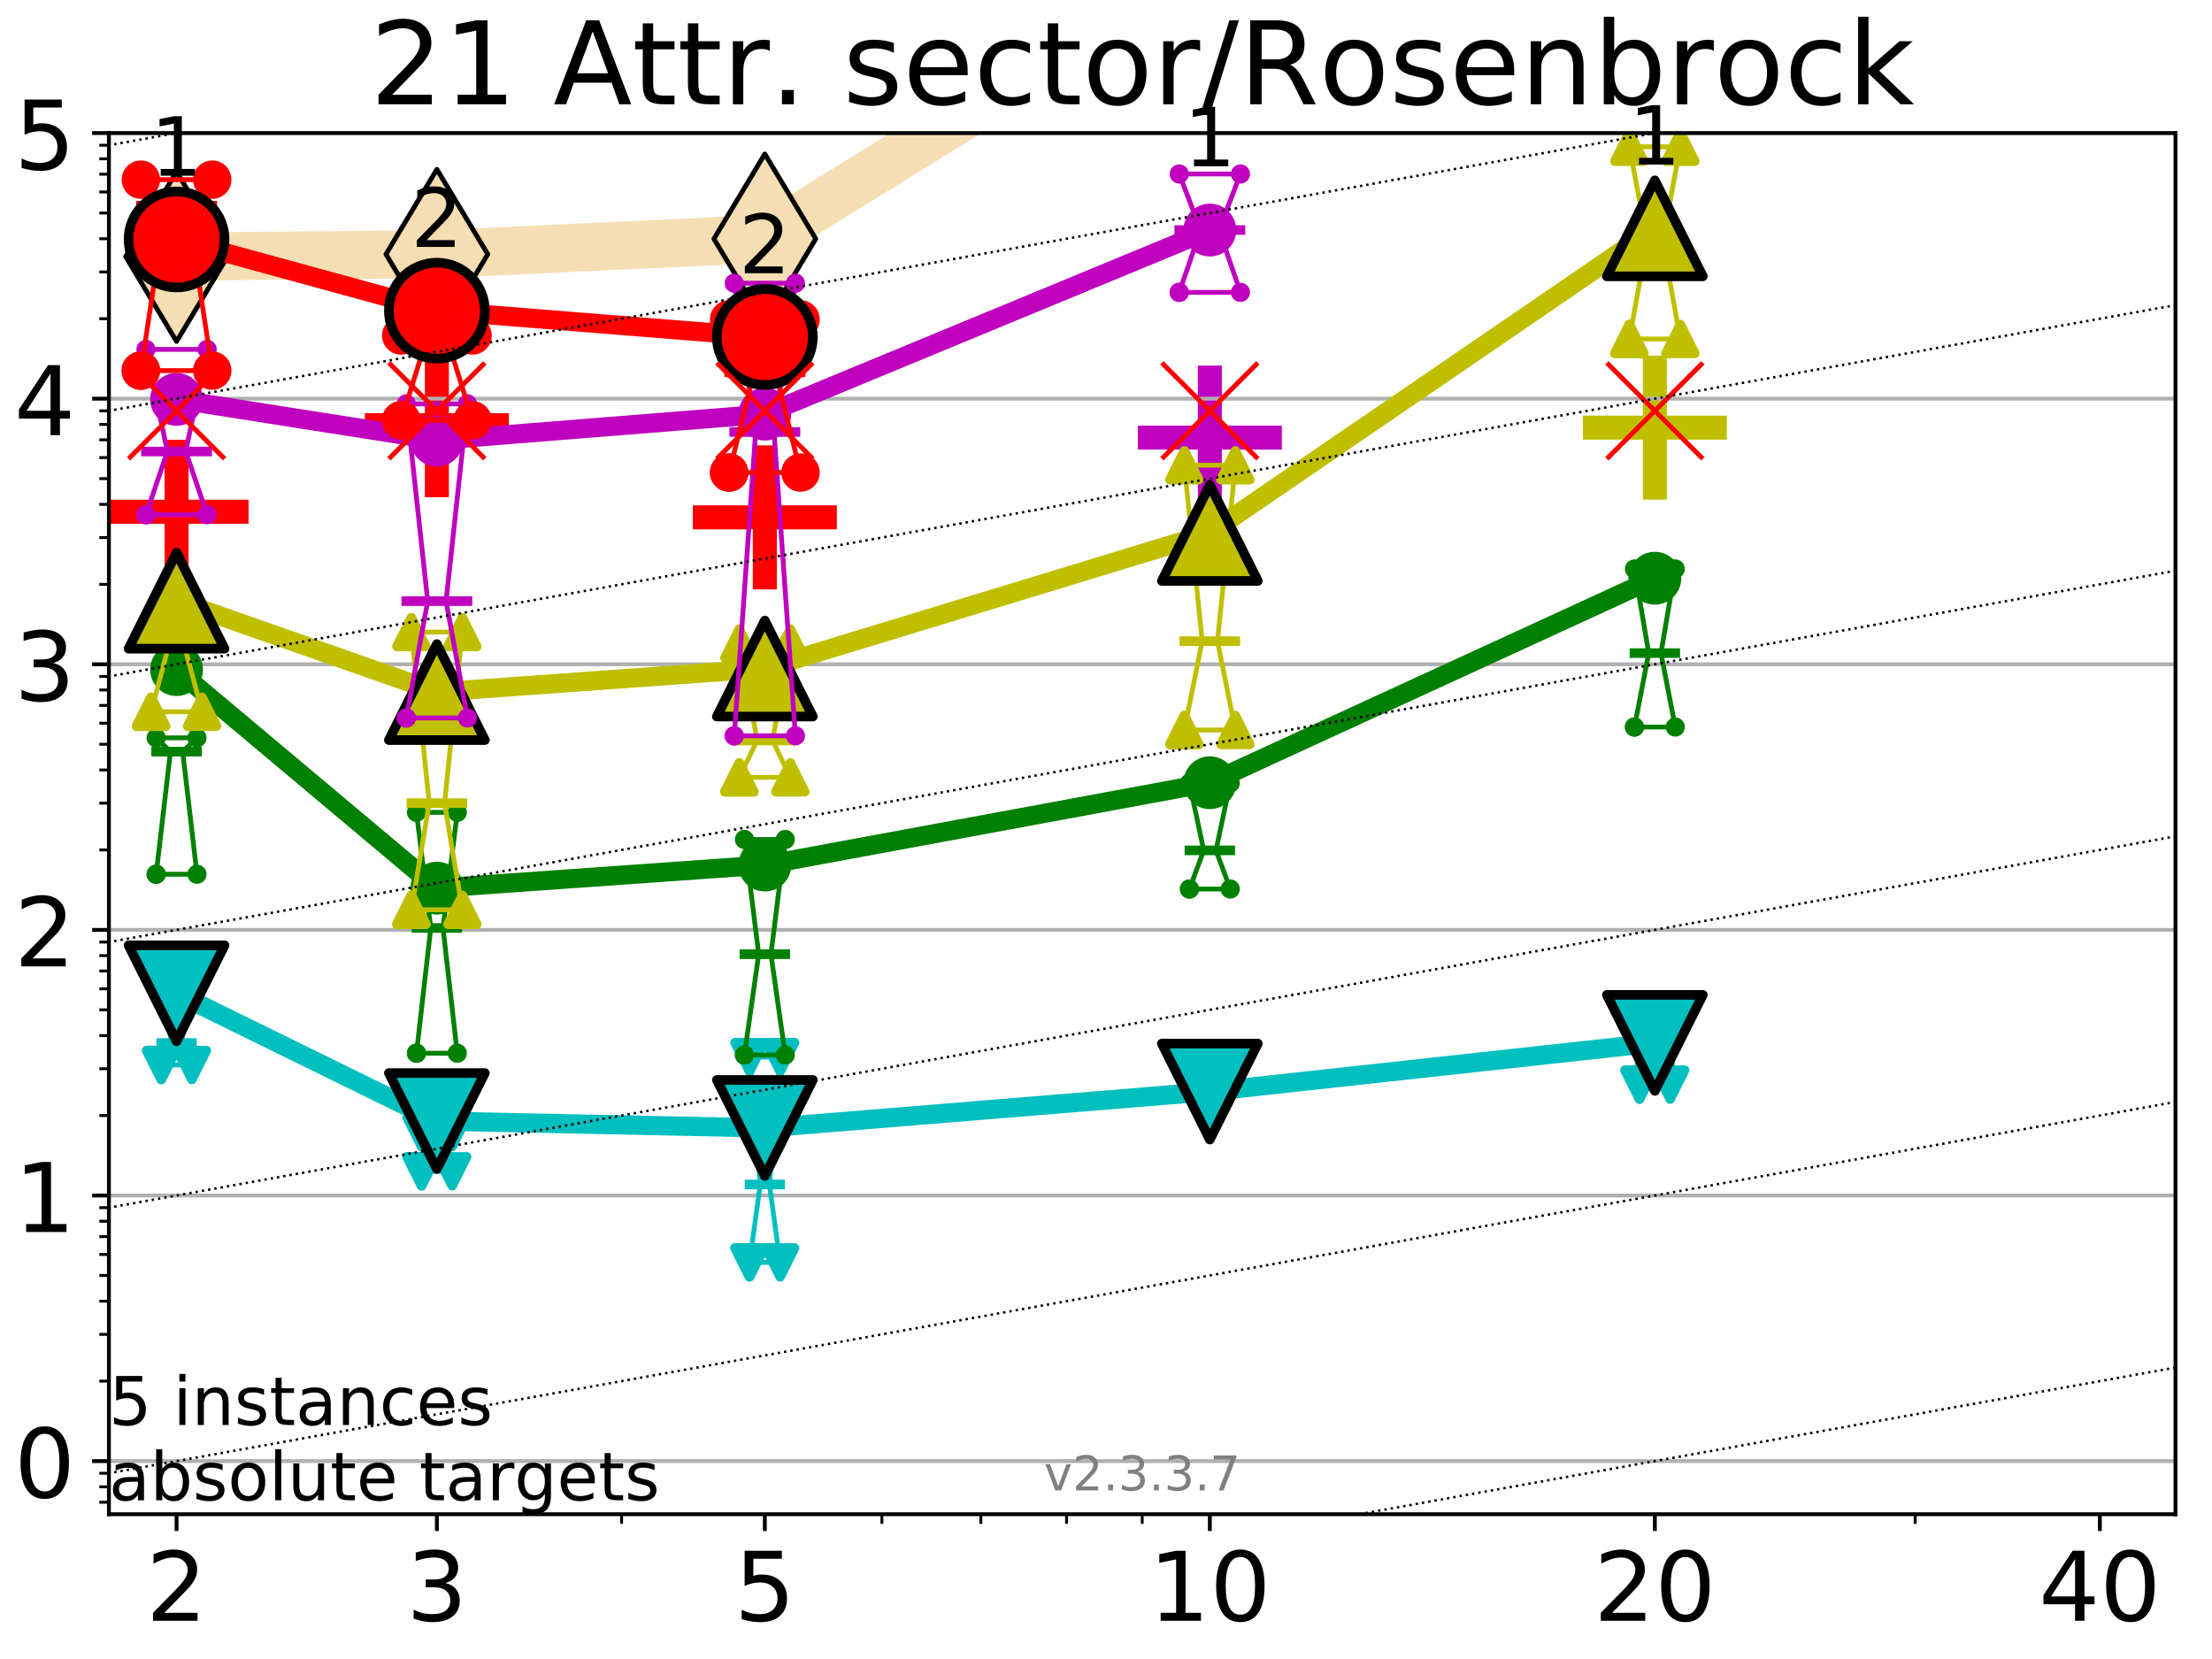 <?xml version="1.0" encoding="utf-8" standalone="no"?>
<!DOCTYPE svg PUBLIC "-//W3C//DTD SVG 1.1//EN"
  "http://www.w3.org/Graphics/SVG/1.1/DTD/svg11.dtd">
<!-- Created with matplotlib (https://matplotlib.org/) -->
<svg height="345.6pt" version="1.1" viewBox="0 0 460.8 345.6" width="460.8pt" xmlns="http://www.w3.org/2000/svg" xmlns:xlink="http://www.w3.org/1999/xlink">
 <defs>
  <style type="text/css">
*{stroke-linecap:butt;stroke-linejoin:round;}
  </style>
 </defs>
 <g id="figure_1">
  <g id="patch_1">
   <path d="M 0 345.6 
L 460.8 345.6 
L 460.8 0 
L 0 0 
z
" style="fill:#ffffff;"/>
  </g>
  <g id="axes_1">
   <g id="patch_2">
    <path d="M 22.69 315.44 
L 453.192 315.44 
L 453.192 27.72 
L 22.69 27.72 
z
" style="fill:#ffffff;"/>
   </g>
   <g id="line2d_1">
    <path clip-path="url(#p5009917df6)" d="M 36.781 53.45 
L 91.009 52.959 
L 159.329 49.756 
L 241.401 -1 
M 337.783 -1 
L 344.736 -0.467 
" style="fill:none;stroke:#f5deb3;stroke-linecap:square;stroke-width:10;"/>
    <defs>
     <path d="M 0 17.678 
L 10.607 0 
L 0 -17.678 
L -10.607 0 
z
" id="m74867466fd" style="stroke:#000000;stroke-linejoin:miter;"/>
    </defs>
    <g clip-path="url(#p5009917df6)">
     <use style="fill:#f5deb3;stroke:#000000;stroke-linejoin:miter;" x="36.781" xlink:href="#m74867466fd" y="53.45"/>
     <use style="fill:#f5deb3;stroke:#000000;stroke-linejoin:miter;" x="91.009" xlink:href="#m74867466fd" y="52.959"/>
     <use style="fill:#f5deb3;stroke:#000000;stroke-linejoin:miter;" x="159.329" xlink:href="#m74867466fd" y="49.756"/>
     <use style="fill:#f5deb3;stroke:#000000;stroke-linejoin:miter;" x="241.401" xlink:href="#m74867466fd" y="-1"/>
     <use style="fill:#f5deb3;stroke:#000000;stroke-linejoin:miter;" x="337.783" xlink:href="#m74867466fd" y="-1"/>
     <use style="fill:#f5deb3;stroke:#000000;stroke-linejoin:miter;" x="344.736" xlink:href="#m74867466fd" y="-0.467"/>
    </g>
   </g>
   <g id="line2d_2">
    <defs>
     <path d="M -15 0 
L 15 0 
M 0 15 
L 0 -15 
" id="m8455df3b5d" style="stroke:#bfbf00;stroke-width:5;"/>
    </defs>
    <g clip-path="url(#p5009917df6)">
     <use style="fill:#bfbf00;stroke:#bfbf00;stroke-width:5;" x="344.736" xlink:href="#m8455df3b5d" y="89.081"/>
    </g>
   </g>
   <g id="line2d_3">
    <defs>
     <path d="M -15 0 
L 15 0 
M 0 15 
L 0 -15 
" id="m6ab588c781" style="stroke:#ff0000;stroke-width:5;"/>
    </defs>
    <g clip-path="url(#p5009917df6)">
     <use style="fill:#ff0000;stroke:#ff0000;stroke-width:5;" x="36.781" xlink:href="#m6ab588c781" y="106.604"/>
    </g>
   </g>
   <g id="line2d_4">
    <g clip-path="url(#p5009917df6)">
     <use style="fill:#ff0000;stroke:#ff0000;stroke-width:5;" x="91.009" xlink:href="#m6ab588c781" y="88.582"/>
    </g>
   </g>
   <g id="line2d_5">
    <g clip-path="url(#p5009917df6)">
     <use style="fill:#ff0000;stroke:#ff0000;stroke-width:5;" x="159.329" xlink:href="#m6ab588c781" y="107.777"/>
    </g>
   </g>
   <g id="line2d_6">
    <defs>
     <path d="M -15 0 
L 15 0 
M 0 15 
L 0 -15 
" id="me51d24b24b" style="stroke:#bf00bf;stroke-width:5;"/>
    </defs>
    <g clip-path="url(#p5009917df6)">
     <use style="fill:#bf00bf;stroke:#bf00bf;stroke-width:5;" x="252.032" xlink:href="#me51d24b24b" y="91.165"/>
    </g>
   </g>
   <g id="matplotlib.axis_1">
    <g id="xtick_1">
     <g id="line2d_7">
      <defs>
       <path d="M 0 0 
L 0 3.5 
" id="mcf5ff44858" style="stroke:#000000;stroke-width:0.8;"/>
      </defs>
      <g>
       <use style="stroke:#000000;stroke-width:0.8;" x="36.781" xlink:href="#mcf5ff44858" y="315.44"/>
      </g>
     </g>
     <g id="text_1">
      <!-- 2 -->
      <defs>
       <path d="M 19.188 8.297 
L 53.609 8.297 
L 53.609 0 
L 7.328 0 
L 7.328 8.297 
Q 12.938 14.109 22.625 23.891 
Q 32.328 33.688 34.812 36.531 
Q 39.547 41.844 41.422 45.531 
Q 43.312 49.219 43.312 52.781 
Q 43.312 58.594 39.234 62.25 
Q 35.156 65.922 28.609 65.922 
Q 23.969 65.922 18.812 64.312 
Q 13.672 62.703 7.812 59.422 
L 7.812 69.391 
Q 13.766 71.781 18.938 73 
Q 24.125 74.219 28.422 74.219 
Q 39.75 74.219 46.484 68.547 
Q 53.219 62.891 53.219 53.422 
Q 53.219 48.922 51.531 44.891 
Q 49.859 40.875 45.406 35.406 
Q 44.188 33.984 37.641 27.219 
Q 31.109 20.453 19.188 8.297 
z
" id="DejaVuSans-50"/>
      </defs>
      <g transform="translate(30.419 337.637)scale(0.2 -0.2)">
       <use xlink:href="#DejaVuSans-50"/>
      </g>
     </g>
    </g>
    <g id="xtick_2">
     <g id="line2d_8">
      <g>
       <use style="stroke:#000000;stroke-width:0.8;" x="91.009" xlink:href="#mcf5ff44858" y="315.44"/>
      </g>
     </g>
     <g id="text_2">
      <!-- 3 -->
      <defs>
       <path d="M 40.578 39.312 
Q 47.656 37.797 51.625 33 
Q 55.609 28.219 55.609 21.188 
Q 55.609 10.406 48.188 4.484 
Q 40.766 -1.422 27.094 -1.422 
Q 22.516 -1.422 17.656 -0.516 
Q 12.797 0.391 7.625 2.203 
L 7.625 11.719 
Q 11.719 9.328 16.594 8.109 
Q 21.484 6.891 26.812 6.891 
Q 36.078 6.891 40.938 10.547 
Q 45.797 14.203 45.797 21.188 
Q 45.797 27.641 41.281 31.266 
Q 36.766 34.906 28.719 34.906 
L 20.219 34.906 
L 20.219 43.016 
L 29.109 43.016 
Q 36.375 43.016 40.234 45.922 
Q 44.094 48.828 44.094 54.297 
Q 44.094 59.906 40.109 62.906 
Q 36.141 65.922 28.719 65.922 
Q 24.656 65.922 20.016 65.031 
Q 15.375 64.156 9.812 62.312 
L 9.812 71.094 
Q 15.438 72.656 20.344 73.438 
Q 25.25 74.219 29.594 74.219 
Q 40.828 74.219 47.359 69.109 
Q 53.906 64.016 53.906 55.328 
Q 53.906 49.266 50.438 45.094 
Q 46.969 40.922 40.578 39.312 
z
" id="DejaVuSans-51"/>
      </defs>
      <g transform="translate(84.647 337.637)scale(0.2 -0.2)">
       <use xlink:href="#DejaVuSans-51"/>
      </g>
     </g>
    </g>
    <g id="xtick_3">
     <g id="line2d_9">
      <g>
       <use style="stroke:#000000;stroke-width:0.8;" x="159.329" xlink:href="#mcf5ff44858" y="315.44"/>
      </g>
     </g>
     <g id="text_3">
      <!-- 5 -->
      <defs>
       <path d="M 10.797 72.906 
L 49.516 72.906 
L 49.516 64.594 
L 19.828 64.594 
L 19.828 46.734 
Q 21.969 47.469 24.109 47.828 
Q 26.266 48.188 28.422 48.188 
Q 40.625 48.188 47.75 41.5 
Q 54.891 34.812 54.891 23.391 
Q 54.891 11.625 47.562 5.094 
Q 40.234 -1.422 26.906 -1.422 
Q 22.312 -1.422 17.547 -0.641 
Q 12.797 0.141 7.719 1.703 
L 7.719 11.625 
Q 12.109 9.234 16.797 8.062 
Q 21.484 6.891 26.703 6.891 
Q 35.156 6.891 40.078 11.328 
Q 45.016 15.766 45.016 23.391 
Q 45.016 31 40.078 35.438 
Q 35.156 39.891 26.703 39.891 
Q 22.75 39.891 18.812 39.016 
Q 14.891 38.141 10.797 36.281 
z
" id="DejaVuSans-53"/>
      </defs>
      <g transform="translate(152.966 337.637)scale(0.2 -0.2)">
       <use xlink:href="#DejaVuSans-53"/>
      </g>
     </g>
    </g>
    <g id="xtick_4">
     <g id="line2d_10">
      <g>
       <use style="stroke:#000000;stroke-width:0.8;" x="252.032" xlink:href="#mcf5ff44858" y="315.44"/>
      </g>
     </g>
     <g id="text_4">
      <!-- 10 -->
      <defs>
       <path d="M 12.406 8.297 
L 28.516 8.297 
L 28.516 63.922 
L 10.984 60.406 
L 10.984 69.391 
L 28.422 72.906 
L 38.281 72.906 
L 38.281 8.297 
L 54.391 8.297 
L 54.391 0 
L 12.406 0 
z
" id="DejaVuSans-49"/>
       <path d="M 31.781 66.406 
Q 24.172 66.406 20.328 58.906 
Q 16.5 51.422 16.5 36.375 
Q 16.5 21.391 20.328 13.891 
Q 24.172 6.391 31.781 6.391 
Q 39.453 6.391 43.281 13.891 
Q 47.125 21.391 47.125 36.375 
Q 47.125 51.422 43.281 58.906 
Q 39.453 66.406 31.781 66.406 
z
M 31.781 74.219 
Q 44.047 74.219 50.516 64.516 
Q 56.984 54.828 56.984 36.375 
Q 56.984 17.969 50.516 8.266 
Q 44.047 -1.422 31.781 -1.422 
Q 19.531 -1.422 13.062 8.266 
Q 6.594 17.969 6.594 36.375 
Q 6.594 54.828 13.062 64.516 
Q 19.531 74.219 31.781 74.219 
z
" id="DejaVuSans-48"/>
      </defs>
      <g transform="translate(239.307 337.637)scale(0.2 -0.2)">
       <use xlink:href="#DejaVuSans-49"/>
       <use x="63.623" xlink:href="#DejaVuSans-48"/>
      </g>
     </g>
    </g>
    <g id="xtick_5">
     <g id="line2d_11">
      <g>
       <use style="stroke:#000000;stroke-width:0.8;" x="344.736" xlink:href="#mcf5ff44858" y="315.44"/>
      </g>
     </g>
     <g id="text_5">
      <!-- 20 -->
      <g transform="translate(332.011 337.637)scale(0.2 -0.2)">
       <use xlink:href="#DejaVuSans-50"/>
       <use x="63.623" xlink:href="#DejaVuSans-48"/>
      </g>
     </g>
    </g>
    <g id="xtick_6">
     <g id="line2d_12">
      <g>
       <use style="stroke:#000000;stroke-width:0.8;" x="437.439" xlink:href="#mcf5ff44858" y="315.44"/>
      </g>
     </g>
     <g id="text_6">
      <!-- 40 -->
      <defs>
       <path d="M 37.797 64.312 
L 12.891 25.391 
L 37.797 25.391 
z
M 35.203 72.906 
L 47.609 72.906 
L 47.609 25.391 
L 58.016 25.391 
L 58.016 17.188 
L 47.609 17.188 
L 47.609 0 
L 37.797 0 
L 37.797 17.188 
L 4.891 17.188 
L 4.891 26.703 
z
" id="DejaVuSans-52"/>
      </defs>
      <g transform="translate(424.714 337.637)scale(0.2 -0.2)">
       <use xlink:href="#DejaVuSans-52"/>
       <use x="63.623" xlink:href="#DejaVuSans-48"/>
      </g>
     </g>
    </g>
    <g id="xtick_7">
     <g id="line2d_13">
      <defs>
       <path d="M 0 0 
L 0 2 
" id="me07e22e9d1" style="stroke:#000000;stroke-width:0.6;"/>
      </defs>
      <g>
       <use style="stroke:#000000;stroke-width:0.6;" x="129.485" xlink:href="#me07e22e9d1" y="315.44"/>
      </g>
     </g>
    </g>
    <g id="xtick_8">
     <g id="line2d_14">
      <g>
       <use style="stroke:#000000;stroke-width:0.6;" x="183.713" xlink:href="#me07e22e9d1" y="315.44"/>
      </g>
     </g>
    </g>
    <g id="xtick_9">
     <g id="line2d_15">
      <g>
       <use style="stroke:#000000;stroke-width:0.6;" x="204.329" xlink:href="#me07e22e9d1" y="315.44"/>
      </g>
     </g>
    </g>
    <g id="xtick_10">
     <g id="line2d_16">
      <g>
       <use style="stroke:#000000;stroke-width:0.6;" x="222.188" xlink:href="#me07e22e9d1" y="315.44"/>
      </g>
     </g>
    </g>
    <g id="xtick_11">
     <g id="line2d_17">
      <g>
       <use style="stroke:#000000;stroke-width:0.6;" x="237.941" xlink:href="#me07e22e9d1" y="315.44"/>
      </g>
     </g>
    </g>
    <g id="xtick_12">
     <g id="line2d_18">
      <g>
       <use style="stroke:#000000;stroke-width:0.6;" x="398.964" xlink:href="#me07e22e9d1" y="315.44"/>
      </g>
     </g>
    </g>
   </g>
   <g id="matplotlib.axis_2">
    <g id="ytick_1">
     <g id="line2d_19">
      <path clip-path="url(#p5009917df6)" d="M 22.69 304.374 
L 453.192 304.374 
" style="fill:none;stroke:#b0b0b0;stroke-linecap:square;stroke-width:0.8;"/>
     </g>
     <g id="line2d_20">
      <defs>
       <path d="M 0 0 
L -3.5 0 
" id="m7d90c033c8" style="stroke:#000000;stroke-width:0.8;"/>
      </defs>
      <g>
       <use style="stroke:#000000;stroke-width:0.8;" x="22.69" xlink:href="#m7d90c033c8" y="304.374"/>
      </g>
     </g>
     <g id="text_7">
      <!-- 0 -->
      <g transform="translate(2.965 311.972)scale(0.2 -0.2)">
       <use xlink:href="#DejaVuSans-48"/>
      </g>
     </g>
    </g>
    <g id="ytick_2">
     <g id="line2d_21">
      <path clip-path="url(#p5009917df6)" d="M 22.69 249.043 
L 453.192 249.043 
" style="fill:none;stroke:#b0b0b0;stroke-linecap:square;stroke-width:0.8;"/>
     </g>
     <g id="line2d_22">
      <g>
       <use style="stroke:#000000;stroke-width:0.8;" x="22.69" xlink:href="#m7d90c033c8" y="249.043"/>
      </g>
     </g>
     <g id="text_8">
      <!-- 1 -->
      <g transform="translate(2.965 256.642)scale(0.2 -0.2)">
       <use xlink:href="#DejaVuSans-49"/>
      </g>
     </g>
    </g>
    <g id="ytick_3">
     <g id="line2d_23">
      <path clip-path="url(#p5009917df6)" d="M 22.69 193.712 
L 453.192 193.712 
" style="fill:none;stroke:#b0b0b0;stroke-linecap:square;stroke-width:0.8;"/>
     </g>
     <g id="line2d_24">
      <g>
       <use style="stroke:#000000;stroke-width:0.8;" x="22.69" xlink:href="#m7d90c033c8" y="193.712"/>
      </g>
     </g>
     <g id="text_9">
      <!-- 2 -->
      <g transform="translate(2.965 201.311)scale(0.2 -0.2)">
       <use xlink:href="#DejaVuSans-50"/>
      </g>
     </g>
    </g>
    <g id="ytick_4">
     <g id="line2d_25">
      <path clip-path="url(#p5009917df6)" d="M 22.69 138.382 
L 453.192 138.382 
" style="fill:none;stroke:#b0b0b0;stroke-linecap:square;stroke-width:0.8;"/>
     </g>
     <g id="line2d_26">
      <g>
       <use style="stroke:#000000;stroke-width:0.8;" x="22.69" xlink:href="#m7d90c033c8" y="138.382"/>
      </g>
     </g>
     <g id="text_10">
      <!-- 3 -->
      <g transform="translate(2.965 145.98)scale(0.2 -0.2)">
       <use xlink:href="#DejaVuSans-51"/>
      </g>
     </g>
    </g>
    <g id="ytick_5">
     <g id="line2d_27">
      <path clip-path="url(#p5009917df6)" d="M 22.69 83.051 
L 453.192 83.051 
" style="fill:none;stroke:#b0b0b0;stroke-linecap:square;stroke-width:0.8;"/>
     </g>
     <g id="line2d_28">
      <g>
       <use style="stroke:#000000;stroke-width:0.8;" x="22.69" xlink:href="#m7d90c033c8" y="83.051"/>
      </g>
     </g>
     <g id="text_11">
      <!-- 4 -->
      <g transform="translate(2.965 90.649)scale(0.2 -0.2)">
       <use xlink:href="#DejaVuSans-52"/>
      </g>
     </g>
    </g>
    <g id="ytick_6">
     <g id="line2d_29">
      <path clip-path="url(#p5009917df6)" d="M 22.69 27.72 
L 453.192 27.72 
" style="fill:none;stroke:#b0b0b0;stroke-linecap:square;stroke-width:0.8;"/>
     </g>
     <g id="line2d_30">
      <g>
       <use style="stroke:#000000;stroke-width:0.8;" x="22.69" xlink:href="#m7d90c033c8" y="27.72"/>
      </g>
     </g>
     <g id="text_12">
      <!-- 5 -->
      <g transform="translate(2.965 35.318)scale(0.2 -0.2)">
       <use xlink:href="#DejaVuSans-53"/>
      </g>
     </g>
    </g>
    <g id="ytick_7">
     <g id="line2d_31">
      <defs>
       <path d="M 0 0 
L -2 0 
" id="mccc7786a0e" style="stroke:#000000;stroke-width:0.6;"/>
      </defs>
      <g>
       <use style="stroke:#000000;stroke-width:0.6;" x="22.69" xlink:href="#mccc7786a0e" y="312.945"/>
      </g>
     </g>
    </g>
    <g id="ytick_8">
     <g id="line2d_32">
      <g>
       <use style="stroke:#000000;stroke-width:0.6;" x="22.69" xlink:href="#mccc7786a0e" y="309.736"/>
      </g>
     </g>
    </g>
    <g id="ytick_9">
     <g id="line2d_33">
      <g>
       <use style="stroke:#000000;stroke-width:0.6;" x="22.69" xlink:href="#mccc7786a0e" y="306.906"/>
      </g>
     </g>
    </g>
    <g id="ytick_10">
     <g id="line2d_34">
      <g>
       <use style="stroke:#000000;stroke-width:0.6;" x="22.69" xlink:href="#mccc7786a0e" y="287.718"/>
      </g>
     </g>
    </g>
    <g id="ytick_11">
     <g id="line2d_35">
      <g>
       <use style="stroke:#000000;stroke-width:0.6;" x="22.69" xlink:href="#mccc7786a0e" y="277.974"/>
      </g>
     </g>
    </g>
    <g id="ytick_12">
     <g id="line2d_36">
      <g>
       <use style="stroke:#000000;stroke-width:0.6;" x="22.69" xlink:href="#mccc7786a0e" y="271.061"/>
      </g>
     </g>
    </g>
    <g id="ytick_13">
     <g id="line2d_37">
      <g>
       <use style="stroke:#000000;stroke-width:0.6;" x="22.69" xlink:href="#mccc7786a0e" y="265.699"/>
      </g>
     </g>
    </g>
    <g id="ytick_14">
     <g id="line2d_38">
      <g>
       <use style="stroke:#000000;stroke-width:0.6;" x="22.69" xlink:href="#mccc7786a0e" y="261.318"/>
      </g>
     </g>
    </g>
    <g id="ytick_15">
     <g id="line2d_39">
      <g>
       <use style="stroke:#000000;stroke-width:0.6;" x="22.69" xlink:href="#mccc7786a0e" y="257.614"/>
      </g>
     </g>
    </g>
    <g id="ytick_16">
     <g id="line2d_40">
      <g>
       <use style="stroke:#000000;stroke-width:0.6;" x="22.69" xlink:href="#mccc7786a0e" y="254.405"/>
      </g>
     </g>
    </g>
    <g id="ytick_17">
     <g id="line2d_41">
      <g>
       <use style="stroke:#000000;stroke-width:0.6;" x="22.69" xlink:href="#mccc7786a0e" y="251.575"/>
      </g>
     </g>
    </g>
    <g id="ytick_18">
     <g id="line2d_42">
      <g>
       <use style="stroke:#000000;stroke-width:0.6;" x="22.69" xlink:href="#mccc7786a0e" y="232.387"/>
      </g>
     </g>
    </g>
    <g id="ytick_19">
     <g id="line2d_43">
      <g>
       <use style="stroke:#000000;stroke-width:0.6;" x="22.69" xlink:href="#mccc7786a0e" y="222.644"/>
      </g>
     </g>
    </g>
    <g id="ytick_20">
     <g id="line2d_44">
      <g>
       <use style="stroke:#000000;stroke-width:0.6;" x="22.69" xlink:href="#mccc7786a0e" y="215.731"/>
      </g>
     </g>
    </g>
    <g id="ytick_21">
     <g id="line2d_45">
      <g>
       <use style="stroke:#000000;stroke-width:0.6;" x="22.69" xlink:href="#mccc7786a0e" y="210.369"/>
      </g>
     </g>
    </g>
    <g id="ytick_22">
     <g id="line2d_46">
      <g>
       <use style="stroke:#000000;stroke-width:0.6;" x="22.69" xlink:href="#mccc7786a0e" y="205.987"/>
      </g>
     </g>
    </g>
    <g id="ytick_23">
     <g id="line2d_47">
      <g>
       <use style="stroke:#000000;stroke-width:0.6;" x="22.69" xlink:href="#mccc7786a0e" y="202.283"/>
      </g>
     </g>
    </g>
    <g id="ytick_24">
     <g id="line2d_48">
      <g>
       <use style="stroke:#000000;stroke-width:0.6;" x="22.69" xlink:href="#mccc7786a0e" y="199.074"/>
      </g>
     </g>
    </g>
    <g id="ytick_25">
     <g id="line2d_49">
      <g>
       <use style="stroke:#000000;stroke-width:0.6;" x="22.69" xlink:href="#mccc7786a0e" y="196.244"/>
      </g>
     </g>
    </g>
    <g id="ytick_26">
     <g id="line2d_50">
      <g>
       <use style="stroke:#000000;stroke-width:0.6;" x="22.69" xlink:href="#mccc7786a0e" y="177.056"/>
      </g>
     </g>
    </g>
    <g id="ytick_27">
     <g id="line2d_51">
      <g>
       <use style="stroke:#000000;stroke-width:0.6;" x="22.69" xlink:href="#mccc7786a0e" y="167.313"/>
      </g>
     </g>
    </g>
    <g id="ytick_28">
     <g id="line2d_52">
      <g>
       <use style="stroke:#000000;stroke-width:0.6;" x="22.69" xlink:href="#mccc7786a0e" y="160.4"/>
      </g>
     </g>
    </g>
    <g id="ytick_29">
     <g id="line2d_53">
      <g>
       <use style="stroke:#000000;stroke-width:0.6;" x="22.69" xlink:href="#mccc7786a0e" y="155.038"/>
      </g>
     </g>
    </g>
    <g id="ytick_30">
     <g id="line2d_54">
      <g>
       <use style="stroke:#000000;stroke-width:0.6;" x="22.69" xlink:href="#mccc7786a0e" y="150.657"/>
      </g>
     </g>
    </g>
    <g id="ytick_31">
     <g id="line2d_55">
      <g>
       <use style="stroke:#000000;stroke-width:0.6;" x="22.69" xlink:href="#mccc7786a0e" y="146.952"/>
      </g>
     </g>
    </g>
    <g id="ytick_32">
     <g id="line2d_56">
      <g>
       <use style="stroke:#000000;stroke-width:0.6;" x="22.69" xlink:href="#mccc7786a0e" y="143.744"/>
      </g>
     </g>
    </g>
    <g id="ytick_33">
     <g id="line2d_57">
      <g>
       <use style="stroke:#000000;stroke-width:0.6;" x="22.69" xlink:href="#mccc7786a0e" y="140.913"/>
      </g>
     </g>
    </g>
    <g id="ytick_34">
     <g id="line2d_58">
      <g>
       <use style="stroke:#000000;stroke-width:0.6;" x="22.69" xlink:href="#mccc7786a0e" y="121.725"/>
      </g>
     </g>
    </g>
    <g id="ytick_35">
     <g id="line2d_59">
      <g>
       <use style="stroke:#000000;stroke-width:0.6;" x="22.69" xlink:href="#mccc7786a0e" y="111.982"/>
      </g>
     </g>
    </g>
    <g id="ytick_36">
     <g id="line2d_60">
      <g>
       <use style="stroke:#000000;stroke-width:0.6;" x="22.69" xlink:href="#mccc7786a0e" y="105.069"/>
      </g>
     </g>
    </g>
    <g id="ytick_37">
     <g id="line2d_61">
      <g>
       <use style="stroke:#000000;stroke-width:0.6;" x="22.69" xlink:href="#mccc7786a0e" y="99.707"/>
      </g>
     </g>
    </g>
    <g id="ytick_38">
     <g id="line2d_62">
      <g>
       <use style="stroke:#000000;stroke-width:0.6;" x="22.69" xlink:href="#mccc7786a0e" y="95.326"/>
      </g>
     </g>
    </g>
    <g id="ytick_39">
     <g id="line2d_63">
      <g>
       <use style="stroke:#000000;stroke-width:0.6;" x="22.69" xlink:href="#mccc7786a0e" y="91.622"/>
      </g>
     </g>
    </g>
    <g id="ytick_40">
     <g id="line2d_64">
      <g>
       <use style="stroke:#000000;stroke-width:0.6;" x="22.69" xlink:href="#mccc7786a0e" y="88.413"/>
      </g>
     </g>
    </g>
    <g id="ytick_41">
     <g id="line2d_65">
      <g>
       <use style="stroke:#000000;stroke-width:0.6;" x="22.69" xlink:href="#mccc7786a0e" y="85.583"/>
      </g>
     </g>
    </g>
    <g id="ytick_42">
     <g id="line2d_66">
      <g>
       <use style="stroke:#000000;stroke-width:0.6;" x="22.69" xlink:href="#mccc7786a0e" y="66.395"/>
      </g>
     </g>
    </g>
    <g id="ytick_43">
     <g id="line2d_67">
      <g>
       <use style="stroke:#000000;stroke-width:0.6;" x="22.69" xlink:href="#mccc7786a0e" y="56.651"/>
      </g>
     </g>
    </g>
    <g id="ytick_44">
     <g id="line2d_68">
      <g>
       <use style="stroke:#000000;stroke-width:0.6;" x="22.69" xlink:href="#mccc7786a0e" y="49.738"/>
      </g>
     </g>
    </g>
    <g id="ytick_45">
     <g id="line2d_69">
      <g>
       <use style="stroke:#000000;stroke-width:0.6;" x="22.69" xlink:href="#mccc7786a0e" y="44.376"/>
      </g>
     </g>
    </g>
    <g id="ytick_46">
     <g id="line2d_70">
      <g>
       <use style="stroke:#000000;stroke-width:0.6;" x="22.69" xlink:href="#mccc7786a0e" y="39.995"/>
      </g>
     </g>
    </g>
    <g id="ytick_47">
     <g id="line2d_71">
      <g>
       <use style="stroke:#000000;stroke-width:0.6;" x="22.69" xlink:href="#mccc7786a0e" y="36.291"/>
      </g>
     </g>
    </g>
    <g id="ytick_48">
     <g id="line2d_72">
      <g>
       <use style="stroke:#000000;stroke-width:0.6;" x="22.69" xlink:href="#mccc7786a0e" y="33.082"/>
      </g>
     </g>
    </g>
    <g id="ytick_49">
     <g id="line2d_73">
      <g>
       <use style="stroke:#000000;stroke-width:0.6;" x="22.69" xlink:href="#mccc7786a0e" y="30.252"/>
      </g>
     </g>
    </g>
   </g>
   <g id="line2d_74">
    <path clip-path="url(#p5009917df6)" d="M 33.594 221.856 
L 35.825 217.281 
L 33.594 207.01 
L 39.968 207.01 
L 37.737 217.281 
L 39.968 221.856 
L 33.594 221.856 
" style="fill:none;stroke:#00bfbf;stroke-linecap:square;"/>
   </g>
   <g id="line2d_75">
    <path clip-path="url(#p5009917df6)" d="M 33.594 221.856 
L 39.968 221.856 
L 39.968 207.01 
L 33.594 207.01 
L 33.594 221.856 
" style="fill:none;"/>
    <defs>
     <path d="M -0 3 
L 3 -3 
L -3 -3 
z
" id="m87643d59f8" style="stroke:#00bfbf;stroke-linejoin:miter;stroke-width:2;"/>
    </defs>
    <g clip-path="url(#p5009917df6)">
     <use style="fill:#00bfbf;stroke:#00bfbf;stroke-linejoin:miter;stroke-width:2;" x="33.594" xlink:href="#m87643d59f8" y="221.856"/>
     <use style="fill:#00bfbf;stroke:#00bfbf;stroke-linejoin:miter;stroke-width:2;" x="39.968" xlink:href="#m87643d59f8" y="221.856"/>
     <use style="fill:#00bfbf;stroke:#00bfbf;stroke-linejoin:miter;stroke-width:2;" x="39.968" xlink:href="#m87643d59f8" y="207.01"/>
     <use style="fill:#00bfbf;stroke:#00bfbf;stroke-linejoin:miter;stroke-width:2;" x="33.594" xlink:href="#m87643d59f8" y="207.01"/>
     <use style="fill:#00bfbf;stroke:#00bfbf;stroke-linejoin:miter;stroke-width:2;" x="33.594" xlink:href="#m87643d59f8" y="221.856"/>
    </g>
   </g>
   <g id="line2d_76">
    <path clip-path="url(#p5009917df6)" d="M 33.594 217.281 
L 39.968 217.281 
" style="fill:none;stroke:#00bfbf;stroke-linecap:square;stroke-width:2;"/>
   </g>
   <g id="line2d_77">
    <path clip-path="url(#p5009917df6)" d="M 87.823 244.004 
L 90.053 238.255 
L 87.823 235.826 
L 94.196 235.826 
L 91.965 238.255 
L 94.196 244.004 
L 87.823 244.004 
" style="fill:none;stroke:#00bfbf;stroke-linecap:square;"/>
   </g>
   <g id="line2d_78">
    <path clip-path="url(#p5009917df6)" d="M 87.823 244.004 
L 94.196 244.004 
L 94.196 235.826 
L 87.823 235.826 
L 87.823 244.004 
" style="fill:none;"/>
    <g clip-path="url(#p5009917df6)">
     <use style="fill:#00bfbf;stroke:#00bfbf;stroke-linejoin:miter;stroke-width:2;" x="87.823" xlink:href="#m87643d59f8" y="244.004"/>
     <use style="fill:#00bfbf;stroke:#00bfbf;stroke-linejoin:miter;stroke-width:2;" x="94.196" xlink:href="#m87643d59f8" y="244.004"/>
     <use style="fill:#00bfbf;stroke:#00bfbf;stroke-linejoin:miter;stroke-width:2;" x="94.196" xlink:href="#m87643d59f8" y="235.826"/>
     <use style="fill:#00bfbf;stroke:#00bfbf;stroke-linejoin:miter;stroke-width:2;" x="87.823" xlink:href="#m87643d59f8" y="235.826"/>
     <use style="fill:#00bfbf;stroke:#00bfbf;stroke-linejoin:miter;stroke-width:2;" x="87.823" xlink:href="#m87643d59f8" y="244.004"/>
    </g>
   </g>
   <g id="line2d_79">
    <path clip-path="url(#p5009917df6)" d="M 87.823 238.255 
L 94.196 238.255 
" style="fill:none;stroke:#00bfbf;stroke-linecap:square;stroke-width:2;"/>
   </g>
   <g id="line2d_80">
    <path clip-path="url(#p5009917df6)" d="M 156.142 262.976 
L 158.373 246.753 
L 156.142 220.208 
L 162.515 220.208 
L 160.285 246.753 
L 162.515 262.976 
L 156.142 262.976 
" style="fill:none;stroke:#00bfbf;stroke-linecap:square;"/>
   </g>
   <g id="line2d_81">
    <path clip-path="url(#p5009917df6)" d="M 156.142 262.976 
L 162.515 262.976 
L 162.515 220.208 
L 156.142 220.208 
L 156.142 262.976 
" style="fill:none;"/>
    <g clip-path="url(#p5009917df6)">
     <use style="fill:#00bfbf;stroke:#00bfbf;stroke-linejoin:miter;stroke-width:2;" x="156.142" xlink:href="#m87643d59f8" y="262.976"/>
     <use style="fill:#00bfbf;stroke:#00bfbf;stroke-linejoin:miter;stroke-width:2;" x="162.515" xlink:href="#m87643d59f8" y="262.976"/>
     <use style="fill:#00bfbf;stroke:#00bfbf;stroke-linejoin:miter;stroke-width:2;" x="162.515" xlink:href="#m87643d59f8" y="220.208"/>
     <use style="fill:#00bfbf;stroke:#00bfbf;stroke-linejoin:miter;stroke-width:2;" x="156.142" xlink:href="#m87643d59f8" y="220.208"/>
     <use style="fill:#00bfbf;stroke:#00bfbf;stroke-linejoin:miter;stroke-width:2;" x="156.142" xlink:href="#m87643d59f8" y="262.976"/>
    </g>
   </g>
   <g id="line2d_82">
    <path clip-path="url(#p5009917df6)" d="M 156.142 246.753 
L 162.515 246.753 
" style="fill:none;stroke:#00bfbf;stroke-linecap:square;stroke-width:2;"/>
   </g>
   <g id="line2d_83">
    <path clip-path="url(#p5009917df6)" d="M 248.845 227.025 
L 251.076 225.625 
L 248.845 224.045 
L 255.219 224.045 
L 252.988 225.625 
L 255.219 227.025 
L 248.845 227.025 
" style="fill:none;stroke:#00bfbf;stroke-linecap:square;"/>
   </g>
   <g id="line2d_84">
    <path clip-path="url(#p5009917df6)" d="M 248.845 227.025 
L 255.219 227.025 
L 255.219 224.045 
L 248.845 224.045 
L 248.845 227.025 
" style="fill:none;"/>
    <g clip-path="url(#p5009917df6)">
     <use style="fill:#00bfbf;stroke:#00bfbf;stroke-linejoin:miter;stroke-width:2;" x="248.845" xlink:href="#m87643d59f8" y="227.025"/>
     <use style="fill:#00bfbf;stroke:#00bfbf;stroke-linejoin:miter;stroke-width:2;" x="255.219" xlink:href="#m87643d59f8" y="227.025"/>
     <use style="fill:#00bfbf;stroke:#00bfbf;stroke-linejoin:miter;stroke-width:2;" x="255.219" xlink:href="#m87643d59f8" y="224.045"/>
     <use style="fill:#00bfbf;stroke:#00bfbf;stroke-linejoin:miter;stroke-width:2;" x="248.845" xlink:href="#m87643d59f8" y="224.045"/>
     <use style="fill:#00bfbf;stroke:#00bfbf;stroke-linejoin:miter;stroke-width:2;" x="248.845" xlink:href="#m87643d59f8" y="227.025"/>
    </g>
   </g>
   <g id="line2d_85">
    <path clip-path="url(#p5009917df6)" d="M 248.845 225.625 
L 255.219 225.625 
" style="fill:none;stroke:#00bfbf;stroke-linecap:square;stroke-width:2;"/>
   </g>
   <g id="line2d_86">
    <path clip-path="url(#p5009917df6)" d="M 341.549 225.944 
L 343.78 222.365 
L 341.549 214.673 
L 347.923 214.673 
L 345.692 222.365 
L 347.923 225.944 
L 341.549 225.944 
" style="fill:none;stroke:#00bfbf;stroke-linecap:square;"/>
   </g>
   <g id="line2d_87">
    <path clip-path="url(#p5009917df6)" d="M 341.549 225.944 
L 347.923 225.944 
L 347.923 214.673 
L 341.549 214.673 
L 341.549 225.944 
" style="fill:none;"/>
    <g clip-path="url(#p5009917df6)">
     <use style="fill:#00bfbf;stroke:#00bfbf;stroke-linejoin:miter;stroke-width:2;" x="341.549" xlink:href="#m87643d59f8" y="225.944"/>
     <use style="fill:#00bfbf;stroke:#00bfbf;stroke-linejoin:miter;stroke-width:2;" x="347.923" xlink:href="#m87643d59f8" y="225.944"/>
     <use style="fill:#00bfbf;stroke:#00bfbf;stroke-linejoin:miter;stroke-width:2;" x="347.923" xlink:href="#m87643d59f8" y="214.673"/>
     <use style="fill:#00bfbf;stroke:#00bfbf;stroke-linejoin:miter;stroke-width:2;" x="341.549" xlink:href="#m87643d59f8" y="214.673"/>
     <use style="fill:#00bfbf;stroke:#00bfbf;stroke-linejoin:miter;stroke-width:2;" x="341.549" xlink:href="#m87643d59f8" y="225.944"/>
    </g>
   </g>
   <g id="line2d_88">
    <path clip-path="url(#p5009917df6)" d="M 341.549 222.365 
L 347.923 222.365 
" style="fill:none;stroke:#00bfbf;stroke-linecap:square;stroke-width:2;"/>
   </g>
   <g id="line2d_89">
    <path clip-path="url(#p5009917df6)" d="M 36.781 206.927 
L 91.009 233.535 
" style="fill:none;stroke:#00bfbf;stroke-linecap:square;stroke-width:4;"/>
   </g>
   <g id="line2d_90">
    <path clip-path="url(#p5009917df6)" d="M 91.009 233.535 
L 159.329 234.972 
" style="fill:none;stroke:#00bfbf;stroke-linecap:square;stroke-width:4;"/>
   </g>
   <g id="line2d_91">
    <path clip-path="url(#p5009917df6)" d="M 159.329 234.972 
L 252.032 227.393 
" style="fill:none;stroke:#00bfbf;stroke-linecap:square;stroke-width:4;"/>
   </g>
   <g id="line2d_92">
    <path clip-path="url(#p5009917df6)" d="M 252.032 227.393 
L 344.736 217.249 
" style="fill:none;stroke:#00bfbf;stroke-linecap:square;stroke-width:4;"/>
   </g>
   <g id="line2d_93">
    <path clip-path="url(#p5009917df6)" d="M 36.781 206.927 
L 91.009 233.535 
L 159.329 234.972 
L 252.032 227.393 
L 344.736 217.249 
" style="fill:none;"/>
    <defs>
     <path d="M -0 10 
L 10 -10 
L -10 -10 
z
" id="m18bbf95576" style="stroke:#000000;stroke-linejoin:miter;stroke-width:2;"/>
    </defs>
    <g clip-path="url(#p5009917df6)">
     <use style="fill:#00bfbf;stroke:#000000;stroke-linejoin:miter;stroke-width:2;" x="36.781" xlink:href="#m18bbf95576" y="206.927"/>
     <use style="fill:#00bfbf;stroke:#000000;stroke-linejoin:miter;stroke-width:2;" x="91.009" xlink:href="#m18bbf95576" y="233.535"/>
     <use style="fill:#00bfbf;stroke:#000000;stroke-linejoin:miter;stroke-width:2;" x="159.329" xlink:href="#m18bbf95576" y="234.972"/>
     <use style="fill:#00bfbf;stroke:#000000;stroke-linejoin:miter;stroke-width:2;" x="252.032" xlink:href="#m18bbf95576" y="227.393"/>
     <use style="fill:#00bfbf;stroke:#000000;stroke-linejoin:miter;stroke-width:2;" x="344.736" xlink:href="#m18bbf95576" y="217.249"/>
    </g>
   </g>
   <g id="line2d_94">
    <path clip-path="url(#p5009917df6)" d="M 32.532 182.12 
L 35.507 156.576 
L 32.532 153.706 
L 41.03 153.706 
L 38.056 156.576 
L 41.03 182.12 
L 32.532 182.12 
" style="fill:none;stroke:#008000;stroke-linecap:square;"/>
   </g>
   <g id="line2d_95">
    <path clip-path="url(#p5009917df6)" d="M 32.532 182.12 
L 41.03 182.12 
L 41.03 153.706 
L 32.532 153.706 
L 32.532 182.12 
" style="fill:none;"/>
    <defs>
     <path d="M 0 1.5 
C 0.398 1.5 0.779 1.342 1.061 1.061 
C 1.342 0.779 1.5 0.398 1.5 0 
C 1.5 -0.398 1.342 -0.779 1.061 -1.061 
C 0.779 -1.342 0.398 -1.5 0 -1.5 
C -0.398 -1.5 -0.779 -1.342 -1.061 -1.061 
C -1.342 -0.779 -1.5 -0.398 -1.5 0 
C -1.5 0.398 -1.342 0.779 -1.061 1.061 
C -0.779 1.342 -0.398 1.5 0 1.5 
z
" id="m264bce0349" style="stroke:#008000;"/>
    </defs>
    <g clip-path="url(#p5009917df6)">
     <use style="fill:#008000;stroke:#008000;" x="32.532" xlink:href="#m264bce0349" y="182.12"/>
     <use style="fill:#008000;stroke:#008000;" x="41.03" xlink:href="#m264bce0349" y="182.12"/>
     <use style="fill:#008000;stroke:#008000;" x="41.03" xlink:href="#m264bce0349" y="153.706"/>
     <use style="fill:#008000;stroke:#008000;" x="32.532" xlink:href="#m264bce0349" y="153.706"/>
     <use style="fill:#008000;stroke:#008000;" x="32.532" xlink:href="#m264bce0349" y="182.12"/>
    </g>
   </g>
   <g id="line2d_96">
    <path clip-path="url(#p5009917df6)" d="M 32.532 156.576 
L 41.03 156.576 
" style="fill:none;stroke:#008000;stroke-linecap:square;stroke-width:2;"/>
   </g>
   <g id="line2d_97">
    <path clip-path="url(#p5009917df6)" d="M 86.76 219.402 
L 89.735 193.315 
L 86.76 169.23 
L 95.258 169.23 
L 92.284 193.315 
L 95.258 219.402 
L 86.76 219.402 
" style="fill:none;stroke:#008000;stroke-linecap:square;"/>
   </g>
   <g id="line2d_98">
    <path clip-path="url(#p5009917df6)" d="M 86.76 219.402 
L 95.258 219.402 
L 95.258 169.23 
L 86.76 169.23 
L 86.76 219.402 
" style="fill:none;"/>
    <g clip-path="url(#p5009917df6)">
     <use style="fill:#008000;stroke:#008000;" x="86.76" xlink:href="#m264bce0349" y="219.402"/>
     <use style="fill:#008000;stroke:#008000;" x="95.258" xlink:href="#m264bce0349" y="219.402"/>
     <use style="fill:#008000;stroke:#008000;" x="95.258" xlink:href="#m264bce0349" y="169.23"/>
     <use style="fill:#008000;stroke:#008000;" x="86.76" xlink:href="#m264bce0349" y="169.23"/>
     <use style="fill:#008000;stroke:#008000;" x="86.76" xlink:href="#m264bce0349" y="219.402"/>
    </g>
   </g>
   <g id="line2d_99">
    <path clip-path="url(#p5009917df6)" d="M 86.76 193.315 
L 95.258 193.315 
" style="fill:none;stroke:#008000;stroke-linecap:square;stroke-width:2;"/>
   </g>
   <g id="line2d_100">
    <path clip-path="url(#p5009917df6)" d="M 155.08 219.778 
L 158.054 198.776 
L 155.08 174.875 
L 163.578 174.875 
L 160.603 198.776 
L 163.578 219.778 
L 155.08 219.778 
" style="fill:none;stroke:#008000;stroke-linecap:square;"/>
   </g>
   <g id="line2d_101">
    <path clip-path="url(#p5009917df6)" d="M 155.08 219.778 
L 163.578 219.778 
L 163.578 174.875 
L 155.08 174.875 
L 155.08 219.778 
" style="fill:none;"/>
    <g clip-path="url(#p5009917df6)">
     <use style="fill:#008000;stroke:#008000;" x="155.08" xlink:href="#m264bce0349" y="219.778"/>
     <use style="fill:#008000;stroke:#008000;" x="163.578" xlink:href="#m264bce0349" y="219.778"/>
     <use style="fill:#008000;stroke:#008000;" x="163.578" xlink:href="#m264bce0349" y="174.875"/>
     <use style="fill:#008000;stroke:#008000;" x="155.08" xlink:href="#m264bce0349" y="174.875"/>
     <use style="fill:#008000;stroke:#008000;" x="155.08" xlink:href="#m264bce0349" y="219.778"/>
    </g>
   </g>
   <g id="line2d_102">
    <path clip-path="url(#p5009917df6)" d="M 155.08 198.776 
L 163.578 198.776 
" style="fill:none;stroke:#008000;stroke-linecap:square;stroke-width:2;"/>
   </g>
   <g id="line2d_103">
    <path clip-path="url(#p5009917df6)" d="M 247.783 185.202 
L 250.758 177.152 
L 247.783 163.146 
L 256.281 163.146 
L 253.307 177.152 
L 256.281 185.202 
L 247.783 185.202 
" style="fill:none;stroke:#008000;stroke-linecap:square;"/>
   </g>
   <g id="line2d_104">
    <path clip-path="url(#p5009917df6)" d="M 247.783 185.202 
L 256.281 185.202 
L 256.281 163.146 
L 247.783 163.146 
L 247.783 185.202 
" style="fill:none;"/>
    <g clip-path="url(#p5009917df6)">
     <use style="fill:#008000;stroke:#008000;" x="247.783" xlink:href="#m264bce0349" y="185.202"/>
     <use style="fill:#008000;stroke:#008000;" x="256.281" xlink:href="#m264bce0349" y="185.202"/>
     <use style="fill:#008000;stroke:#008000;" x="256.281" xlink:href="#m264bce0349" y="163.146"/>
     <use style="fill:#008000;stroke:#008000;" x="247.783" xlink:href="#m264bce0349" y="163.146"/>
     <use style="fill:#008000;stroke:#008000;" x="247.783" xlink:href="#m264bce0349" y="185.202"/>
    </g>
   </g>
   <g id="line2d_105">
    <path clip-path="url(#p5009917df6)" d="M 247.783 177.152 
L 256.281 177.152 
" style="fill:none;stroke:#008000;stroke-linecap:square;stroke-width:2;"/>
   </g>
   <g id="line2d_106">
    <path clip-path="url(#p5009917df6)" d="M 340.487 151.455 
L 343.461 136.054 
L 340.487 118.526 
L 348.985 118.526 
L 346.01 136.054 
L 348.985 151.455 
L 340.487 151.455 
" style="fill:none;stroke:#008000;stroke-linecap:square;"/>
   </g>
   <g id="line2d_107">
    <path clip-path="url(#p5009917df6)" d="M 340.487 151.455 
L 348.985 151.455 
L 348.985 118.526 
L 340.487 118.526 
L 340.487 151.455 
" style="fill:none;"/>
    <g clip-path="url(#p5009917df6)">
     <use style="fill:#008000;stroke:#008000;" x="340.487" xlink:href="#m264bce0349" y="151.455"/>
     <use style="fill:#008000;stroke:#008000;" x="348.985" xlink:href="#m264bce0349" y="151.455"/>
     <use style="fill:#008000;stroke:#008000;" x="348.985" xlink:href="#m264bce0349" y="118.526"/>
     <use style="fill:#008000;stroke:#008000;" x="340.487" xlink:href="#m264bce0349" y="118.526"/>
     <use style="fill:#008000;stroke:#008000;" x="340.487" xlink:href="#m264bce0349" y="151.455"/>
    </g>
   </g>
   <g id="line2d_108">
    <path clip-path="url(#p5009917df6)" d="M 340.487 136.054 
L 348.985 136.054 
" style="fill:none;stroke:#008000;stroke-linecap:square;stroke-width:2;"/>
   </g>
   <g id="line2d_109">
    <path clip-path="url(#p5009917df6)" d="M 36.781 139.49 
L 91.009 185.017 
" style="fill:none;stroke:#008000;stroke-linecap:square;stroke-width:4;"/>
   </g>
   <g id="line2d_110">
    <path clip-path="url(#p5009917df6)" d="M 91.009 185.017 
L 159.329 180.204 
" style="fill:none;stroke:#008000;stroke-linecap:square;stroke-width:4;"/>
   </g>
   <g id="line2d_111">
    <path clip-path="url(#p5009917df6)" d="M 159.329 180.204 
L 252.032 163.057 
" style="fill:none;stroke:#008000;stroke-linecap:square;stroke-width:4;"/>
   </g>
   <g id="line2d_112">
    <path clip-path="url(#p5009917df6)" d="M 252.032 163.057 
L 344.736 120.454 
" style="fill:none;stroke:#008000;stroke-linecap:square;stroke-width:4;"/>
   </g>
   <g id="line2d_113">
    <path clip-path="url(#p5009917df6)" d="M 36.781 139.49 
L 91.009 185.017 
L 159.329 180.204 
L 252.032 163.057 
L 344.736 120.454 
" style="fill:none;"/>
    <defs>
     <path d="M 0 5 
C 1.326 5 2.598 4.473 3.536 3.536 
C 4.473 2.598 5 1.326 5 0 
C 5 -1.326 4.473 -2.598 3.536 -3.536 
C 2.598 -4.473 1.326 -5 0 -5 
C -1.326 -5 -2.598 -4.473 -3.536 -3.536 
C -4.473 -2.598 -5 -1.326 -5 0 
C -5 1.326 -4.473 2.598 -3.536 3.536 
C -2.598 4.473 -1.326 5 0 5 
z
" id="md7db2139de" style="stroke:#008000;"/>
    </defs>
    <g clip-path="url(#p5009917df6)">
     <use style="fill:#008000;stroke:#008000;" x="36.781" xlink:href="#md7db2139de" y="139.49"/>
     <use style="fill:#008000;stroke:#008000;" x="91.009" xlink:href="#md7db2139de" y="185.017"/>
     <use style="fill:#008000;stroke:#008000;" x="159.329" xlink:href="#md7db2139de" y="180.204"/>
     <use style="fill:#008000;stroke:#008000;" x="252.032" xlink:href="#md7db2139de" y="163.057"/>
     <use style="fill:#008000;stroke:#008000;" x="344.736" xlink:href="#md7db2139de" y="120.454"/>
    </g>
   </g>
   <g id="line2d_114">
    <path clip-path="url(#p5009917df6)" d="M 31.47 148.275 
L 35.188 134.353 
L 31.47 130.799 
L 42.093 130.799 
L 38.375 134.353 
L 42.093 148.275 
L 31.47 148.275 
" style="fill:none;stroke:#bfbf00;stroke-linecap:square;"/>
   </g>
   <g id="line2d_115">
    <path clip-path="url(#p5009917df6)" d="M 31.47 148.275 
L 42.093 148.275 
L 42.093 130.799 
L 31.47 130.799 
L 31.47 148.275 
" style="fill:none;"/>
    <defs>
     <path d="M 0 -3 
L -3 3 
L 3 3 
z
" id="m620ccd754b" style="stroke:#bfbf00;stroke-linejoin:miter;stroke-width:2;"/>
    </defs>
    <g clip-path="url(#p5009917df6)">
     <use style="fill:#bfbf00;stroke:#bfbf00;stroke-linejoin:miter;stroke-width:2;" x="31.47" xlink:href="#m620ccd754b" y="148.275"/>
     <use style="fill:#bfbf00;stroke:#bfbf00;stroke-linejoin:miter;stroke-width:2;" x="42.093" xlink:href="#m620ccd754b" y="148.275"/>
     <use style="fill:#bfbf00;stroke:#bfbf00;stroke-linejoin:miter;stroke-width:2;" x="42.093" xlink:href="#m620ccd754b" y="130.799"/>
     <use style="fill:#bfbf00;stroke:#bfbf00;stroke-linejoin:miter;stroke-width:2;" x="31.47" xlink:href="#m620ccd754b" y="130.799"/>
     <use style="fill:#bfbf00;stroke:#bfbf00;stroke-linejoin:miter;stroke-width:2;" x="31.47" xlink:href="#m620ccd754b" y="148.275"/>
    </g>
   </g>
   <g id="line2d_116">
    <path clip-path="url(#p5009917df6)" d="M 31.47 134.353 
L 42.093 134.353 
" style="fill:none;stroke:#bfbf00;stroke-linecap:square;stroke-width:2;"/>
   </g>
   <g id="line2d_117">
    <path clip-path="url(#p5009917df6)" d="M 85.698 189.532 
L 89.416 167.313 
L 85.698 131.674 
L 96.321 131.674 
L 92.603 167.313 
L 96.321 189.532 
L 85.698 189.532 
" style="fill:none;stroke:#bfbf00;stroke-linecap:square;"/>
   </g>
   <g id="line2d_118">
    <path clip-path="url(#p5009917df6)" d="M 85.698 189.532 
L 96.321 189.532 
L 96.321 131.674 
L 85.698 131.674 
L 85.698 189.532 
" style="fill:none;"/>
    <g clip-path="url(#p5009917df6)">
     <use style="fill:#bfbf00;stroke:#bfbf00;stroke-linejoin:miter;stroke-width:2;" x="85.698" xlink:href="#m620ccd754b" y="189.532"/>
     <use style="fill:#bfbf00;stroke:#bfbf00;stroke-linejoin:miter;stroke-width:2;" x="96.321" xlink:href="#m620ccd754b" y="189.532"/>
     <use style="fill:#bfbf00;stroke:#bfbf00;stroke-linejoin:miter;stroke-width:2;" x="96.321" xlink:href="#m620ccd754b" y="131.674"/>
     <use style="fill:#bfbf00;stroke:#bfbf00;stroke-linejoin:miter;stroke-width:2;" x="85.698" xlink:href="#m620ccd754b" y="131.674"/>
     <use style="fill:#bfbf00;stroke:#bfbf00;stroke-linejoin:miter;stroke-width:2;" x="85.698" xlink:href="#m620ccd754b" y="189.532"/>
    </g>
   </g>
   <g id="line2d_119">
    <path clip-path="url(#p5009917df6)" d="M 85.698 167.313 
L 96.321 167.313 
" style="fill:none;stroke:#bfbf00;stroke-linecap:square;stroke-width:2;"/>
   </g>
   <g id="line2d_120">
    <path clip-path="url(#p5009917df6)" d="M 154.017 161.938 
L 157.735 154.253 
L 154.017 134.053 
L 164.64 134.053 
L 160.922 154.253 
L 164.64 161.938 
L 154.017 161.938 
" style="fill:none;stroke:#bfbf00;stroke-linecap:square;"/>
   </g>
   <g id="line2d_121">
    <path clip-path="url(#p5009917df6)" d="M 154.017 161.938 
L 164.64 161.938 
L 164.64 134.053 
L 154.017 134.053 
L 154.017 161.938 
" style="fill:none;"/>
    <g clip-path="url(#p5009917df6)">
     <use style="fill:#bfbf00;stroke:#bfbf00;stroke-linejoin:miter;stroke-width:2;" x="154.017" xlink:href="#m620ccd754b" y="161.938"/>
     <use style="fill:#bfbf00;stroke:#bfbf00;stroke-linejoin:miter;stroke-width:2;" x="164.64" xlink:href="#m620ccd754b" y="161.938"/>
     <use style="fill:#bfbf00;stroke:#bfbf00;stroke-linejoin:miter;stroke-width:2;" x="164.64" xlink:href="#m620ccd754b" y="134.053"/>
     <use style="fill:#bfbf00;stroke:#bfbf00;stroke-linejoin:miter;stroke-width:2;" x="154.017" xlink:href="#m620ccd754b" y="134.053"/>
     <use style="fill:#bfbf00;stroke:#bfbf00;stroke-linejoin:miter;stroke-width:2;" x="154.017" xlink:href="#m620ccd754b" y="161.938"/>
    </g>
   </g>
   <g id="line2d_122">
    <path clip-path="url(#p5009917df6)" d="M 154.017 154.253 
L 164.64 154.253 
" style="fill:none;stroke:#bfbf00;stroke-linecap:square;stroke-width:2;"/>
   </g>
   <g id="line2d_123">
    <path clip-path="url(#p5009917df6)" d="M 246.721 152.075 
L 250.439 133.578 
L 246.721 96.916 
L 257.344 96.916 
L 253.626 133.578 
L 257.344 152.075 
L 246.721 152.075 
" style="fill:none;stroke:#bfbf00;stroke-linecap:square;"/>
   </g>
   <g id="line2d_124">
    <path clip-path="url(#p5009917df6)" d="M 246.721 152.075 
L 257.344 152.075 
L 257.344 96.916 
L 246.721 96.916 
L 246.721 152.075 
" style="fill:none;"/>
    <g clip-path="url(#p5009917df6)">
     <use style="fill:#bfbf00;stroke:#bfbf00;stroke-linejoin:miter;stroke-width:2;" x="246.721" xlink:href="#m620ccd754b" y="152.075"/>
     <use style="fill:#bfbf00;stroke:#bfbf00;stroke-linejoin:miter;stroke-width:2;" x="257.344" xlink:href="#m620ccd754b" y="152.075"/>
     <use style="fill:#bfbf00;stroke:#bfbf00;stroke-linejoin:miter;stroke-width:2;" x="257.344" xlink:href="#m620ccd754b" y="96.916"/>
     <use style="fill:#bfbf00;stroke:#bfbf00;stroke-linejoin:miter;stroke-width:2;" x="246.721" xlink:href="#m620ccd754b" y="96.916"/>
     <use style="fill:#bfbf00;stroke:#bfbf00;stroke-linejoin:miter;stroke-width:2;" x="246.721" xlink:href="#m620ccd754b" y="152.075"/>
    </g>
   </g>
   <g id="line2d_125">
    <path clip-path="url(#p5009917df6)" d="M 246.721 133.578 
L 257.344 133.578 
" style="fill:none;stroke:#bfbf00;stroke-linecap:square;stroke-width:2;"/>
   </g>
   <g id="line2d_126">
    <path clip-path="url(#p5009917df6)" d="M 339.425 70.612 
L 343.142 50.174 
L 339.425 30.579 
L 350.047 30.579 
L 346.329 50.174 
L 350.047 70.612 
L 339.425 70.612 
" style="fill:none;stroke:#bfbf00;stroke-linecap:square;"/>
   </g>
   <g id="line2d_127">
    <path clip-path="url(#p5009917df6)" d="M 339.425 70.612 
L 350.047 70.612 
L 350.047 30.579 
L 339.425 30.579 
L 339.425 70.612 
" style="fill:none;"/>
    <g clip-path="url(#p5009917df6)">
     <use style="fill:#bfbf00;stroke:#bfbf00;stroke-linejoin:miter;stroke-width:2;" x="339.425" xlink:href="#m620ccd754b" y="70.612"/>
     <use style="fill:#bfbf00;stroke:#bfbf00;stroke-linejoin:miter;stroke-width:2;" x="350.047" xlink:href="#m620ccd754b" y="70.612"/>
     <use style="fill:#bfbf00;stroke:#bfbf00;stroke-linejoin:miter;stroke-width:2;" x="350.047" xlink:href="#m620ccd754b" y="30.579"/>
     <use style="fill:#bfbf00;stroke:#bfbf00;stroke-linejoin:miter;stroke-width:2;" x="339.425" xlink:href="#m620ccd754b" y="30.579"/>
     <use style="fill:#bfbf00;stroke:#bfbf00;stroke-linejoin:miter;stroke-width:2;" x="339.425" xlink:href="#m620ccd754b" y="70.612"/>
    </g>
   </g>
   <g id="line2d_128">
    <path clip-path="url(#p5009917df6)" d="M 339.425 50.174 
L 350.047 50.174 
" style="fill:none;stroke:#bfbf00;stroke-linecap:square;stroke-width:2;"/>
   </g>
   <g id="line2d_129">
    <path clip-path="url(#p5009917df6)" d="M 36.781 125.127 
L 91.009 144.17 
" style="fill:none;stroke:#bfbf00;stroke-linecap:square;stroke-width:4;"/>
   </g>
   <g id="line2d_130">
    <path clip-path="url(#p5009917df6)" d="M 91.009 144.17 
L 159.329 139.269 
" style="fill:none;stroke:#bfbf00;stroke-linecap:square;stroke-width:4;"/>
   </g>
   <g id="line2d_131">
    <path clip-path="url(#p5009917df6)" d="M 159.329 139.269 
L 252.032 111.019 
" style="fill:none;stroke:#bfbf00;stroke-linecap:square;stroke-width:4;"/>
   </g>
   <g id="line2d_132">
    <path clip-path="url(#p5009917df6)" d="M 252.032 111.019 
L 344.736 47.567 
" style="fill:none;stroke:#bfbf00;stroke-linecap:square;stroke-width:4;"/>
   </g>
   <g id="line2d_133">
    <path clip-path="url(#p5009917df6)" d="M 36.781 125.127 
L 91.009 144.17 
L 159.329 139.269 
L 252.032 111.019 
L 344.736 47.567 
" style="fill:none;"/>
    <defs>
     <path d="M 0 -10 
L -10 10 
L 10 10 
z
" id="m931bff9c3f" style="stroke:#000000;stroke-linejoin:miter;stroke-width:2;"/>
    </defs>
    <g clip-path="url(#p5009917df6)">
     <use style="fill:#bfbf00;stroke:#000000;stroke-linejoin:miter;stroke-width:2;" x="36.781" xlink:href="#m931bff9c3f" y="125.127"/>
     <use style="fill:#bfbf00;stroke:#000000;stroke-linejoin:miter;stroke-width:2;" x="91.009" xlink:href="#m931bff9c3f" y="144.17"/>
     <use style="fill:#bfbf00;stroke:#000000;stroke-linejoin:miter;stroke-width:2;" x="159.329" xlink:href="#m931bff9c3f" y="139.269"/>
     <use style="fill:#bfbf00;stroke:#000000;stroke-linejoin:miter;stroke-width:2;" x="252.032" xlink:href="#m931bff9c3f" y="111.019"/>
     <use style="fill:#bfbf00;stroke:#000000;stroke-linejoin:miter;stroke-width:2;" x="344.736" xlink:href="#m931bff9c3f" y="47.567"/>
    </g>
   </g>
   <g id="line2d_134">
    <path clip-path="url(#p5009917df6)" d="M 30.408 107.23 
L 34.869 94.058 
L 30.408 72.789 
L 43.155 72.789 
L 38.693 94.058 
L 43.155 107.23 
L 30.408 107.23 
" style="fill:none;stroke:#bf00bf;stroke-linecap:square;"/>
   </g>
   <g id="line2d_135">
    <path clip-path="url(#p5009917df6)" d="M 30.408 107.23 
L 43.155 107.23 
L 43.155 72.789 
L 30.408 72.789 
L 30.408 107.23 
" style="fill:none;"/>
    <defs>
     <path d="M 0 1.5 
C 0.398 1.5 0.779 1.342 1.061 1.061 
C 1.342 0.779 1.5 0.398 1.5 0 
C 1.5 -0.398 1.342 -0.779 1.061 -1.061 
C 0.779 -1.342 0.398 -1.5 0 -1.5 
C -0.398 -1.5 -0.779 -1.342 -1.061 -1.061 
C -1.342 -0.779 -1.5 -0.398 -1.5 0 
C -1.5 0.398 -1.342 0.779 -1.061 1.061 
C -0.779 1.342 -0.398 1.5 0 1.5 
z
" id="m8d4581db0a" style="stroke:#bf00bf;"/>
    </defs>
    <g clip-path="url(#p5009917df6)">
     <use style="fill:#bf00bf;stroke:#bf00bf;" x="30.408" xlink:href="#m8d4581db0a" y="107.23"/>
     <use style="fill:#bf00bf;stroke:#bf00bf;" x="43.155" xlink:href="#m8d4581db0a" y="107.23"/>
     <use style="fill:#bf00bf;stroke:#bf00bf;" x="43.155" xlink:href="#m8d4581db0a" y="72.789"/>
     <use style="fill:#bf00bf;stroke:#bf00bf;" x="30.408" xlink:href="#m8d4581db0a" y="72.789"/>
     <use style="fill:#bf00bf;stroke:#bf00bf;" x="30.408" xlink:href="#m8d4581db0a" y="107.23"/>
    </g>
   </g>
   <g id="line2d_136">
    <path clip-path="url(#p5009917df6)" d="M 30.408 94.058 
L 43.155 94.058 
" style="fill:none;stroke:#bf00bf;stroke-linecap:square;stroke-width:2;"/>
   </g>
   <g id="line2d_137">
    <path clip-path="url(#p5009917df6)" d="M 84.636 149.561 
L 89.097 125.224 
L 84.636 84.138 
L 97.383 84.138 
L 92.921 125.224 
L 97.383 149.561 
L 84.636 149.561 
" style="fill:none;stroke:#bf00bf;stroke-linecap:square;"/>
   </g>
   <g id="line2d_138">
    <path clip-path="url(#p5009917df6)" d="M 84.636 149.561 
L 97.383 149.561 
L 97.383 84.138 
L 84.636 84.138 
L 84.636 149.561 
" style="fill:none;"/>
    <g clip-path="url(#p5009917df6)">
     <use style="fill:#bf00bf;stroke:#bf00bf;" x="84.636" xlink:href="#m8d4581db0a" y="149.561"/>
     <use style="fill:#bf00bf;stroke:#bf00bf;" x="97.383" xlink:href="#m8d4581db0a" y="149.561"/>
     <use style="fill:#bf00bf;stroke:#bf00bf;" x="97.383" xlink:href="#m8d4581db0a" y="84.138"/>
     <use style="fill:#bf00bf;stroke:#bf00bf;" x="84.636" xlink:href="#m8d4581db0a" y="84.138"/>
     <use style="fill:#bf00bf;stroke:#bf00bf;" x="84.636" xlink:href="#m8d4581db0a" y="149.561"/>
    </g>
   </g>
   <g id="line2d_139">
    <path clip-path="url(#p5009917df6)" d="M 84.636 125.224 
L 97.383 125.224 
" style="fill:none;stroke:#bf00bf;stroke-linecap:square;stroke-width:2;"/>
   </g>
   <g id="line2d_140">
    <path clip-path="url(#p5009917df6)" d="M 152.955 153.287 
L 157.417 89.996 
L 152.955 58.995 
L 165.702 58.995 
L 161.241 89.996 
L 165.702 153.287 
L 152.955 153.287 
" style="fill:none;stroke:#bf00bf;stroke-linecap:square;"/>
   </g>
   <g id="line2d_141">
    <path clip-path="url(#p5009917df6)" d="M 152.955 153.287 
L 165.702 153.287 
L 165.702 58.995 
L 152.955 58.995 
L 152.955 153.287 
" style="fill:none;"/>
    <g clip-path="url(#p5009917df6)">
     <use style="fill:#bf00bf;stroke:#bf00bf;" x="152.955" xlink:href="#m8d4581db0a" y="153.287"/>
     <use style="fill:#bf00bf;stroke:#bf00bf;" x="165.702" xlink:href="#m8d4581db0a" y="153.287"/>
     <use style="fill:#bf00bf;stroke:#bf00bf;" x="165.702" xlink:href="#m8d4581db0a" y="58.995"/>
     <use style="fill:#bf00bf;stroke:#bf00bf;" x="152.955" xlink:href="#m8d4581db0a" y="58.995"/>
     <use style="fill:#bf00bf;stroke:#bf00bf;" x="152.955" xlink:href="#m8d4581db0a" y="153.287"/>
    </g>
   </g>
   <g id="line2d_142">
    <path clip-path="url(#p5009917df6)" d="M 152.955 89.996 
L 165.702 89.996 
" style="fill:none;stroke:#bf00bf;stroke-linecap:square;stroke-width:2;"/>
   </g>
   <g id="line2d_143">
    <path clip-path="url(#p5009917df6)" d="M 245.659 60.902 
L 250.12 47.924 
L 245.659 36.243 
L 258.406 36.243 
L 253.944 47.924 
L 258.406 60.902 
L 245.659 60.902 
" style="fill:none;stroke:#bf00bf;stroke-linecap:square;"/>
   </g>
   <g id="line2d_144">
    <path clip-path="url(#p5009917df6)" d="M 245.659 60.902 
L 258.406 60.902 
L 258.406 36.243 
L 245.659 36.243 
L 245.659 60.902 
" style="fill:none;"/>
    <g clip-path="url(#p5009917df6)">
     <use style="fill:#bf00bf;stroke:#bf00bf;" x="245.659" xlink:href="#m8d4581db0a" y="60.902"/>
     <use style="fill:#bf00bf;stroke:#bf00bf;" x="258.406" xlink:href="#m8d4581db0a" y="60.902"/>
     <use style="fill:#bf00bf;stroke:#bf00bf;" x="258.406" xlink:href="#m8d4581db0a" y="36.243"/>
     <use style="fill:#bf00bf;stroke:#bf00bf;" x="245.659" xlink:href="#m8d4581db0a" y="36.243"/>
     <use style="fill:#bf00bf;stroke:#bf00bf;" x="245.659" xlink:href="#m8d4581db0a" y="60.902"/>
    </g>
   </g>
   <g id="line2d_145">
    <path clip-path="url(#p5009917df6)" d="M 245.659 47.924 
L 258.406 47.924 
" style="fill:none;stroke:#bf00bf;stroke-linecap:square;stroke-width:2;"/>
   </g>
   <g id="line2d_146">
    <path clip-path="url(#p5009917df6)" d="M 36.781 83.197 
L 91.009 91.718 
" style="fill:none;stroke:#bf00bf;stroke-linecap:square;stroke-width:4;"/>
   </g>
   <g id="line2d_147">
    <path clip-path="url(#p5009917df6)" d="M 91.009 91.718 
L 159.329 86.271 
" style="fill:none;stroke:#bf00bf;stroke-linecap:square;stroke-width:4;"/>
   </g>
   <g id="line2d_148">
    <path clip-path="url(#p5009917df6)" d="M 159.329 86.271 
L 252.032 47.924 
" style="fill:none;stroke:#bf00bf;stroke-linecap:square;stroke-width:4;"/>
   </g>
   <g id="line2d_149">
    <path clip-path="url(#p5009917df6)" d="M 36.781 83.197 
L 91.009 91.718 
L 159.329 86.271 
L 252.032 47.924 
" style="fill:none;"/>
    <defs>
     <path d="M 0 5 
C 1.326 5 2.598 4.473 3.536 3.536 
C 4.473 2.598 5 1.326 5 0 
C 5 -1.326 4.473 -2.598 3.536 -3.536 
C 2.598 -4.473 1.326 -5 0 -5 
C -1.326 -5 -2.598 -4.473 -3.536 -3.536 
C -4.473 -2.598 -5 -1.326 -5 0 
C -5 1.326 -4.473 2.598 -3.536 3.536 
C -2.598 4.473 -1.326 5 0 5 
z
" id="m16fff2b44e" style="stroke:#bf00bf;"/>
    </defs>
    <g clip-path="url(#p5009917df6)">
     <use style="fill:#bf00bf;stroke:#bf00bf;" x="36.781" xlink:href="#m16fff2b44e" y="83.197"/>
     <use style="fill:#bf00bf;stroke:#bf00bf;" x="91.009" xlink:href="#m16fff2b44e" y="91.718"/>
     <use style="fill:#bf00bf;stroke:#bf00bf;" x="159.329" xlink:href="#m16fff2b44e" y="86.271"/>
     <use style="fill:#bf00bf;stroke:#bf00bf;" x="252.032" xlink:href="#m16fff2b44e" y="47.924"/>
    </g>
   </g>
   <g id="line2d_150">
    <path clip-path="url(#p5009917df6)" d="M 29.345 77.207 
L 34.55 42.858 
L 29.345 37.428 
L 44.217 37.428 
L 39.012 42.858 
L 44.217 77.207 
L 29.345 77.207 
" style="fill:none;stroke:#ff0000;stroke-linecap:square;"/>
   </g>
   <g id="line2d_151">
    <path clip-path="url(#p5009917df6)" d="M 29.345 77.207 
L 44.217 77.207 
L 44.217 37.428 
L 29.345 37.428 
L 29.345 77.207 
" style="fill:none;"/>
    <defs>
     <path d="M 0 3 
C 0.796 3 1.559 2.684 2.121 2.121 
C 2.684 1.559 3 0.796 3 0 
C 3 -0.796 2.684 -1.559 2.121 -2.121 
C 1.559 -2.684 0.796 -3 0 -3 
C -0.796 -3 -1.559 -2.684 -2.121 -2.121 
C -2.684 -1.559 -3 -0.796 -3 0 
C -3 0.796 -2.684 1.559 -2.121 2.121 
C -1.559 2.684 -0.796 3 0 3 
z
" id="mfde3157a61" style="stroke:#ff0000;stroke-width:2;"/>
    </defs>
    <g clip-path="url(#p5009917df6)">
     <use style="fill:#ff0000;stroke:#ff0000;stroke-width:2;" x="29.345" xlink:href="#mfde3157a61" y="77.207"/>
     <use style="fill:#ff0000;stroke:#ff0000;stroke-width:2;" x="44.217" xlink:href="#mfde3157a61" y="77.207"/>
     <use style="fill:#ff0000;stroke:#ff0000;stroke-width:2;" x="44.217" xlink:href="#mfde3157a61" y="37.428"/>
     <use style="fill:#ff0000;stroke:#ff0000;stroke-width:2;" x="29.345" xlink:href="#mfde3157a61" y="37.428"/>
     <use style="fill:#ff0000;stroke:#ff0000;stroke-width:2;" x="29.345" xlink:href="#mfde3157a61" y="77.207"/>
    </g>
   </g>
   <g id="line2d_152">
    <path clip-path="url(#p5009917df6)" d="M 29.345 42.858 
L 44.217 42.858 
" style="fill:none;stroke:#ff0000;stroke-linecap:square;stroke-width:2;"/>
   </g>
   <g id="line2d_153">
    <path clip-path="url(#p5009917df6)" d="M 83.574 87.553 
L 88.779 70.874 
L 83.574 69.889 
L 98.445 69.889 
L 93.24 70.874 
L 98.445 87.553 
L 83.574 87.553 
" style="fill:none;stroke:#ff0000;stroke-linecap:square;"/>
   </g>
   <g id="line2d_154">
    <path clip-path="url(#p5009917df6)" d="M 83.574 87.553 
L 98.445 87.553 
L 98.445 69.889 
L 83.574 69.889 
L 83.574 87.553 
" style="fill:none;"/>
    <g clip-path="url(#p5009917df6)">
     <use style="fill:#ff0000;stroke:#ff0000;stroke-width:2;" x="83.574" xlink:href="#mfde3157a61" y="87.553"/>
     <use style="fill:#ff0000;stroke:#ff0000;stroke-width:2;" x="98.445" xlink:href="#mfde3157a61" y="87.553"/>
     <use style="fill:#ff0000;stroke:#ff0000;stroke-width:2;" x="98.445" xlink:href="#mfde3157a61" y="69.889"/>
     <use style="fill:#ff0000;stroke:#ff0000;stroke-width:2;" x="83.574" xlink:href="#mfde3157a61" y="69.889"/>
     <use style="fill:#ff0000;stroke:#ff0000;stroke-width:2;" x="83.574" xlink:href="#mfde3157a61" y="87.553"/>
    </g>
   </g>
   <g id="line2d_155">
    <path clip-path="url(#p5009917df6)" d="M 83.574 70.874 
L 98.445 70.874 
" style="fill:none;stroke:#ff0000;stroke-linecap:square;stroke-width:2;"/>
   </g>
   <g id="line2d_156">
    <path clip-path="url(#p5009917df6)" d="M 151.893 98.44 
L 157.098 77.545 
L 151.893 66.539 
L 166.764 66.539 
L 161.559 77.545 
L 166.764 98.44 
L 151.893 98.44 
" style="fill:none;stroke:#ff0000;stroke-linecap:square;"/>
   </g>
   <g id="line2d_157">
    <path clip-path="url(#p5009917df6)" d="M 151.893 98.44 
L 166.764 98.44 
L 166.764 66.539 
L 151.893 66.539 
L 151.893 98.44 
" style="fill:none;"/>
    <g clip-path="url(#p5009917df6)">
     <use style="fill:#ff0000;stroke:#ff0000;stroke-width:2;" x="151.893" xlink:href="#mfde3157a61" y="98.44"/>
     <use style="fill:#ff0000;stroke:#ff0000;stroke-width:2;" x="166.764" xlink:href="#mfde3157a61" y="98.44"/>
     <use style="fill:#ff0000;stroke:#ff0000;stroke-width:2;" x="166.764" xlink:href="#mfde3157a61" y="66.539"/>
     <use style="fill:#ff0000;stroke:#ff0000;stroke-width:2;" x="151.893" xlink:href="#mfde3157a61" y="66.539"/>
     <use style="fill:#ff0000;stroke:#ff0000;stroke-width:2;" x="151.893" xlink:href="#mfde3157a61" y="98.44"/>
    </g>
   </g>
   <g id="line2d_158">
    <path clip-path="url(#p5009917df6)" d="M 151.893 77.545 
L 166.764 77.545 
" style="fill:none;stroke:#ff0000;stroke-linecap:square;stroke-width:2;"/>
   </g>
   <g id="line2d_159">
    <path clip-path="url(#p5009917df6)" d="M 36.781 49.884 
L 91.009 64.717 
" style="fill:none;stroke:#ff0000;stroke-linecap:square;stroke-width:4;"/>
   </g>
   <g id="line2d_160">
    <path clip-path="url(#p5009917df6)" d="M 91.009 64.717 
L 159.329 70.193 
" style="fill:none;stroke:#ff0000;stroke-linecap:square;stroke-width:4;"/>
   </g>
   <g id="line2d_161">
    <path clip-path="url(#p5009917df6)" d="M 36.781 49.884 
L 91.009 64.717 
L 159.329 70.193 
" style="fill:none;"/>
    <defs>
     <path d="M 0 10 
C 2.652 10 5.196 8.946 7.071 7.071 
C 8.946 5.196 10 2.652 10 0 
C 10 -2.652 8.946 -5.196 7.071 -7.071 
C 5.196 -8.946 2.652 -10 0 -10 
C -2.652 -10 -5.196 -8.946 -7.071 -7.071 
C -8.946 -5.196 -10 -2.652 -10 0 
C -10 2.652 -8.946 5.196 -7.071 7.071 
C -5.196 8.946 -2.652 10 0 10 
z
" id="ma62b95256f" style="stroke:#000000;stroke-width:2;"/>
    </defs>
    <g clip-path="url(#p5009917df6)">
     <use style="fill:#ff0000;stroke:#000000;stroke-width:2;" x="36.781" xlink:href="#ma62b95256f" y="49.884"/>
     <use style="fill:#ff0000;stroke:#000000;stroke-width:2;" x="91.009" xlink:href="#ma62b95256f" y="64.717"/>
     <use style="fill:#ff0000;stroke:#000000;stroke-width:2;" x="159.329" xlink:href="#ma62b95256f" y="70.193"/>
    </g>
   </g>
   <g id="line2d_162"/>
   <g id="line2d_163"/>
   <g id="line2d_164"/>
   <g id="line2d_165"/>
   <g id="line2d_166"/>
   <g id="line2d_167">
    <defs>
     <path d="M -10 10 
L 10 -10 
M -10 -10 
L 10 10 
" id="m259dbf2e81" style="stroke:#ff0000;"/>
    </defs>
    <g clip-path="url(#p5009917df6)">
     <use style="fill:#ff0000;stroke:#ff0000;" x="36.781" xlink:href="#m259dbf2e81" y="85.575"/>
     <use style="fill:#ff0000;stroke:#ff0000;" x="91.009" xlink:href="#m259dbf2e81" y="85.578"/>
     <use style="fill:#ff0000;stroke:#ff0000;" x="159.329" xlink:href="#m259dbf2e81" y="85.578"/>
     <use style="fill:#ff0000;stroke:#ff0000;" x="252.032" xlink:href="#m259dbf2e81" y="85.58"/>
     <use style="fill:#ff0000;stroke:#ff0000;" x="344.736" xlink:href="#m259dbf2e81" y="85.581"/>
    </g>
   </g>
   <g id="line2d_168">
    <path clip-path="url(#p5009917df6)" d="M 109.718 346.6 
L 461.8 283.341 
" style="fill:none;stroke:#000000;stroke-dasharray:0.5,0.825;stroke-dashoffset:0;stroke-width:0.5;"/>
   </g>
   <g id="line2d_169">
    <path clip-path="url(#p5009917df6)" d="M -1 311.162 
L 461.8 228.01 
" style="fill:none;stroke:#000000;stroke-dasharray:0.5,0.825;stroke-dashoffset:0;stroke-width:0.5;"/>
   </g>
   <g id="line2d_170">
    <path clip-path="url(#p5009917df6)" d="M -1 255.831 
L 461.8 172.679 
" style="fill:none;stroke:#000000;stroke-dasharray:0.5,0.825;stroke-dashoffset:0;stroke-width:0.5;"/>
   </g>
   <g id="line2d_171">
    <path clip-path="url(#p5009917df6)" d="M -1 200.501 
L 461.8 117.348 
" style="fill:none;stroke:#000000;stroke-dasharray:0.5,0.825;stroke-dashoffset:0;stroke-width:0.5;"/>
   </g>
   <g id="line2d_172">
    <path clip-path="url(#p5009917df6)" d="M -1 145.17 
L 461.8 62.018 
" style="fill:none;stroke:#000000;stroke-dasharray:0.5,0.825;stroke-dashoffset:0;stroke-width:0.5;"/>
   </g>
   <g id="line2d_173">
    <path clip-path="url(#p5009917df6)" d="M -1 89.839 
L 461.8 6.687 
" style="fill:none;stroke:#000000;stroke-dasharray:0.5,0.825;stroke-dashoffset:0;stroke-width:0.5;"/>
   </g>
   <g id="line2d_174">
    <path clip-path="url(#p5009917df6)" d="M -1 34.508 
L 196.628 -1 
" style="fill:none;stroke:#000000;stroke-dasharray:0.5,0.825;stroke-dashoffset:0;stroke-width:0.5;"/>
   </g>
   <g id="line2d_175">
    <path clip-path="url(#p5009917df6)" style="fill:none;stroke:#000000;stroke-dasharray:0.5,0.825;stroke-dashoffset:0;stroke-width:0.5;"/>
   </g>
   <g id="line2d_176">
    <path clip-path="url(#p5009917df6)" style="fill:none;stroke:#000000;stroke-dasharray:0.5,0.825;stroke-dashoffset:0;stroke-width:0.5;"/>
   </g>
   <g id="patch_3">
    <path d="M 22.69 315.44 
L 22.69 27.72 
" style="fill:none;stroke:#000000;stroke-linecap:square;stroke-linejoin:miter;stroke-width:0.8;"/>
   </g>
   <g id="patch_4">
    <path d="M 453.192 315.44 
L 453.192 27.72 
" style="fill:none;stroke:#000000;stroke-linecap:square;stroke-linejoin:miter;stroke-width:0.8;"/>
   </g>
   <g id="patch_5">
    <path d="M 22.69 315.44 
L 453.192 315.44 
" style="fill:none;stroke:#000000;stroke-linecap:square;stroke-linejoin:miter;stroke-width:0.8;"/>
   </g>
   <g id="patch_6">
    <path d="M 22.69 27.72 
L 453.192 27.72 
" style="fill:none;stroke:#000000;stroke-linecap:square;stroke-linejoin:miter;stroke-width:0.8;"/>
   </g>
   <g id="text_13">
    <!-- 1 -->
    <g transform="translate(339.328 34.289)scale(0.17 -0.17)">
     <use xlink:href="#DejaVuSans-49"/>
    </g>
   </g>
   <g id="text_14">
    <!-- 1 -->
    <g transform="translate(31.373 36.605)scale(0.17 -0.17)">
     <use xlink:href="#DejaVuSans-49"/>
    </g>
   </g>
   <g id="text_15">
    <!-- 2 -->
    <g transform="translate(85.601 51.438)scale(0.17 -0.17)">
     <use xlink:href="#DejaVuSans-50"/>
    </g>
   </g>
   <g id="text_16">
    <!-- 2 -->
    <g transform="translate(153.921 56.914)scale(0.17 -0.17)">
     <use xlink:href="#DejaVuSans-50"/>
    </g>
   </g>
   <g id="text_17">
    <!-- 1 -->
    <g transform="translate(246.624 34.645)scale(0.17 -0.17)">
     <use xlink:href="#DejaVuSans-49"/>
    </g>
   </g>
   <g id="text_18">
    <!-- 5 instances -->
    <defs>
     <path id="DejaVuSans-32"/>
     <path d="M 9.422 54.688 
L 18.406 54.688 
L 18.406 0 
L 9.422 0 
z
M 9.422 75.984 
L 18.406 75.984 
L 18.406 64.594 
L 9.422 64.594 
z
" id="DejaVuSans-105"/>
     <path d="M 54.891 33.016 
L 54.891 0 
L 45.906 0 
L 45.906 32.719 
Q 45.906 40.484 42.875 44.328 
Q 39.844 48.188 33.797 48.188 
Q 26.516 48.188 22.312 43.547 
Q 18.109 38.922 18.109 30.906 
L 18.109 0 
L 9.078 0 
L 9.078 54.688 
L 18.109 54.688 
L 18.109 46.188 
Q 21.344 51.125 25.703 53.562 
Q 30.078 56 35.797 56 
Q 45.219 56 50.047 50.172 
Q 54.891 44.344 54.891 33.016 
z
" id="DejaVuSans-110"/>
     <path d="M 44.281 53.078 
L 44.281 44.578 
Q 40.484 46.531 36.375 47.5 
Q 32.281 48.484 27.875 48.484 
Q 21.188 48.484 17.844 46.438 
Q 14.5 44.391 14.5 40.281 
Q 14.5 37.156 16.891 35.375 
Q 19.281 33.594 26.516 31.984 
L 29.594 31.297 
Q 39.156 29.25 43.188 25.516 
Q 47.219 21.781 47.219 15.094 
Q 47.219 7.469 41.188 3.016 
Q 35.156 -1.422 24.609 -1.422 
Q 20.219 -1.422 15.453 -0.562 
Q 10.688 0.297 5.422 2 
L 5.422 11.281 
Q 10.406 8.688 15.234 7.391 
Q 20.062 6.109 24.812 6.109 
Q 31.156 6.109 34.562 8.281 
Q 37.984 10.453 37.984 14.406 
Q 37.984 18.062 35.516 20.016 
Q 33.062 21.969 24.703 23.781 
L 21.578 24.516 
Q 13.234 26.266 9.516 29.906 
Q 5.812 33.547 5.812 39.891 
Q 5.812 47.609 11.281 51.797 
Q 16.75 56 26.812 56 
Q 31.781 56 36.172 55.266 
Q 40.578 54.547 44.281 53.078 
z
" id="DejaVuSans-115"/>
     <path d="M 18.312 70.219 
L 18.312 54.688 
L 36.812 54.688 
L 36.812 47.703 
L 18.312 47.703 
L 18.312 18.016 
Q 18.312 11.328 20.141 9.422 
Q 21.969 7.516 27.594 7.516 
L 36.812 7.516 
L 36.812 0 
L 27.594 0 
Q 17.188 0 13.234 3.875 
Q 9.281 7.766 9.281 18.016 
L 9.281 47.703 
L 2.688 47.703 
L 2.688 54.688 
L 9.281 54.688 
L 9.281 70.219 
z
" id="DejaVuSans-116"/>
     <path d="M 34.281 27.484 
Q 23.391 27.484 19.188 25 
Q 14.984 22.516 14.984 16.5 
Q 14.984 11.719 18.141 8.906 
Q 21.297 6.109 26.703 6.109 
Q 34.188 6.109 38.703 11.406 
Q 43.219 16.703 43.219 25.484 
L 43.219 27.484 
z
M 52.203 31.203 
L 52.203 0 
L 43.219 0 
L 43.219 8.297 
Q 40.141 3.328 35.547 0.953 
Q 30.953 -1.422 24.312 -1.422 
Q 15.922 -1.422 10.953 3.297 
Q 6 8.016 6 15.922 
Q 6 25.141 12.172 29.828 
Q 18.359 34.516 30.609 34.516 
L 43.219 34.516 
L 43.219 35.406 
Q 43.219 41.609 39.141 45 
Q 35.062 48.391 27.688 48.391 
Q 23 48.391 18.547 47.266 
Q 14.109 46.141 10.016 43.891 
L 10.016 52.203 
Q 14.938 54.109 19.578 55.047 
Q 24.219 56 28.609 56 
Q 40.484 56 46.344 49.844 
Q 52.203 43.703 52.203 31.203 
z
" id="DejaVuSans-97"/>
     <path d="M 48.781 52.594 
L 48.781 44.188 
Q 44.969 46.297 41.141 47.344 
Q 37.312 48.391 33.406 48.391 
Q 24.656 48.391 19.812 42.844 
Q 14.984 37.312 14.984 27.297 
Q 14.984 17.281 19.812 11.734 
Q 24.656 6.203 33.406 6.203 
Q 37.312 6.203 41.141 7.25 
Q 44.969 8.297 48.781 10.406 
L 48.781 2.094 
Q 45.016 0.344 40.984 -0.531 
Q 36.969 -1.422 32.422 -1.422 
Q 20.062 -1.422 12.781 6.344 
Q 5.516 14.109 5.516 27.297 
Q 5.516 40.672 12.859 48.328 
Q 20.219 56 33.016 56 
Q 37.156 56 41.109 55.141 
Q 45.062 54.297 48.781 52.594 
z
" id="DejaVuSans-99"/>
     <path d="M 56.203 29.594 
L 56.203 25.203 
L 14.891 25.203 
Q 15.484 15.922 20.484 11.062 
Q 25.484 6.203 34.422 6.203 
Q 39.594 6.203 44.453 7.469 
Q 49.312 8.734 54.109 11.281 
L 54.109 2.781 
Q 49.266 0.734 44.188 -0.344 
Q 39.109 -1.422 33.891 -1.422 
Q 20.797 -1.422 13.156 6.188 
Q 5.516 13.812 5.516 26.812 
Q 5.516 40.234 12.766 48.109 
Q 20.016 56 32.328 56 
Q 43.359 56 49.781 48.891 
Q 56.203 41.797 56.203 29.594 
z
M 47.219 32.234 
Q 47.125 39.594 43.094 43.984 
Q 39.062 48.391 32.422 48.391 
Q 24.906 48.391 20.391 44.141 
Q 15.875 39.891 15.188 32.172 
z
" id="DejaVuSans-101"/>
    </defs>
    <g transform="translate(22.69 296.851)scale(0.14 -0.14)">
     <use xlink:href="#DejaVuSans-53"/>
     <use x="63.623" xlink:href="#DejaVuSans-32"/>
     <use x="95.41" xlink:href="#DejaVuSans-105"/>
     <use x="123.193" xlink:href="#DejaVuSans-110"/>
     <use x="186.572" xlink:href="#DejaVuSans-115"/>
     <use x="238.672" xlink:href="#DejaVuSans-116"/>
     <use x="277.881" xlink:href="#DejaVuSans-97"/>
     <use x="339.16" xlink:href="#DejaVuSans-110"/>
     <use x="402.539" xlink:href="#DejaVuSans-99"/>
     <use x="457.52" xlink:href="#DejaVuSans-101"/>
     <use x="519.043" xlink:href="#DejaVuSans-115"/>
    </g>
    <!-- absolute targets -->
    <defs>
     <path d="M 48.688 27.297 
Q 48.688 37.203 44.609 42.844 
Q 40.531 48.484 33.406 48.484 
Q 26.266 48.484 22.188 42.844 
Q 18.109 37.203 18.109 27.297 
Q 18.109 17.391 22.188 11.75 
Q 26.266 6.109 33.406 6.109 
Q 40.531 6.109 44.609 11.75 
Q 48.688 17.391 48.688 27.297 
z
M 18.109 46.391 
Q 20.953 51.266 25.266 53.625 
Q 29.594 56 35.594 56 
Q 45.562 56 51.781 48.094 
Q 58.016 40.188 58.016 27.297 
Q 58.016 14.406 51.781 6.484 
Q 45.562 -1.422 35.594 -1.422 
Q 29.594 -1.422 25.266 0.953 
Q 20.953 3.328 18.109 8.203 
L 18.109 0 
L 9.078 0 
L 9.078 75.984 
L 18.109 75.984 
z
" id="DejaVuSans-98"/>
     <path d="M 30.609 48.391 
Q 23.391 48.391 19.188 42.75 
Q 14.984 37.109 14.984 27.297 
Q 14.984 17.484 19.156 11.844 
Q 23.344 6.203 30.609 6.203 
Q 37.797 6.203 41.984 11.859 
Q 46.188 17.531 46.188 27.297 
Q 46.188 37.016 41.984 42.703 
Q 37.797 48.391 30.609 48.391 
z
M 30.609 56 
Q 42.328 56 49.016 48.375 
Q 55.719 40.766 55.719 27.297 
Q 55.719 13.875 49.016 6.219 
Q 42.328 -1.422 30.609 -1.422 
Q 18.844 -1.422 12.172 6.219 
Q 5.516 13.875 5.516 27.297 
Q 5.516 40.766 12.172 48.375 
Q 18.844 56 30.609 56 
z
" id="DejaVuSans-111"/>
     <path d="M 9.422 75.984 
L 18.406 75.984 
L 18.406 0 
L 9.422 0 
z
" id="DejaVuSans-108"/>
     <path d="M 8.5 21.578 
L 8.5 54.688 
L 17.484 54.688 
L 17.484 21.922 
Q 17.484 14.156 20.5 10.266 
Q 23.531 6.391 29.594 6.391 
Q 36.859 6.391 41.078 11.031 
Q 45.312 15.672 45.312 23.688 
L 45.312 54.688 
L 54.297 54.688 
L 54.297 0 
L 45.312 0 
L 45.312 8.406 
Q 42.047 3.422 37.719 1 
Q 33.406 -1.422 27.688 -1.422 
Q 18.266 -1.422 13.375 4.438 
Q 8.5 10.297 8.5 21.578 
z
M 31.109 56 
z
" id="DejaVuSans-117"/>
     <path d="M 41.109 46.297 
Q 39.594 47.172 37.812 47.578 
Q 36.031 48 33.891 48 
Q 26.266 48 22.188 43.047 
Q 18.109 38.094 18.109 28.812 
L 18.109 0 
L 9.078 0 
L 9.078 54.688 
L 18.109 54.688 
L 18.109 46.188 
Q 20.953 51.172 25.484 53.578 
Q 30.031 56 36.531 56 
Q 37.453 56 38.578 55.875 
Q 39.703 55.766 41.062 55.516 
z
" id="DejaVuSans-114"/>
     <path d="M 45.406 27.984 
Q 45.406 37.75 41.375 43.109 
Q 37.359 48.484 30.078 48.484 
Q 22.859 48.484 18.828 43.109 
Q 14.797 37.75 14.797 27.984 
Q 14.797 18.266 18.828 12.891 
Q 22.859 7.516 30.078 7.516 
Q 37.359 7.516 41.375 12.891 
Q 45.406 18.266 45.406 27.984 
z
M 54.391 6.781 
Q 54.391 -7.172 48.188 -13.984 
Q 42 -20.797 29.203 -20.797 
Q 24.469 -20.797 20.266 -20.094 
Q 16.062 -19.391 12.109 -17.922 
L 12.109 -9.188 
Q 16.062 -11.328 19.922 -12.344 
Q 23.781 -13.375 27.781 -13.375 
Q 36.625 -13.375 41.016 -8.766 
Q 45.406 -4.156 45.406 5.172 
L 45.406 9.625 
Q 42.625 4.781 38.281 2.391 
Q 33.938 0 27.875 0 
Q 17.828 0 11.672 7.656 
Q 5.516 15.328 5.516 27.984 
Q 5.516 40.672 11.672 48.328 
Q 17.828 56 27.875 56 
Q 33.938 56 38.281 53.609 
Q 42.625 51.219 45.406 46.391 
L 45.406 54.688 
L 54.391 54.688 
z
" id="DejaVuSans-103"/>
    </defs>
    <g transform="translate(22.69 312.528)scale(0.14 -0.14)">
     <use xlink:href="#DejaVuSans-97"/>
     <use x="61.279" xlink:href="#DejaVuSans-98"/>
     <use x="124.756" xlink:href="#DejaVuSans-115"/>
     <use x="176.855" xlink:href="#DejaVuSans-111"/>
     <use x="238.037" xlink:href="#DejaVuSans-108"/>
     <use x="265.82" xlink:href="#DejaVuSans-117"/>
     <use x="329.199" xlink:href="#DejaVuSans-116"/>
     <use x="368.408" xlink:href="#DejaVuSans-101"/>
     <use x="429.932" xlink:href="#DejaVuSans-32"/>
     <use x="461.719" xlink:href="#DejaVuSans-116"/>
     <use x="500.928" xlink:href="#DejaVuSans-97"/>
     <use x="562.207" xlink:href="#DejaVuSans-114"/>
     <use x="603.305" xlink:href="#DejaVuSans-103"/>
     <use x="666.781" xlink:href="#DejaVuSans-101"/>
     <use x="728.305" xlink:href="#DejaVuSans-116"/>
     <use x="767.514" xlink:href="#DejaVuSans-115"/>
    </g>
   </g>
   <g id="text_19">
    <!-- v2.3.3.7 -->
    <defs>
     <path d="M 2.984 54.688 
L 12.5 54.688 
L 29.594 8.797 
L 46.688 54.688 
L 56.203 54.688 
L 35.688 0 
L 23.484 0 
z
" id="DejaVuSans-118"/>
     <path d="M 10.688 12.406 
L 21 12.406 
L 21 0 
L 10.688 0 
z
" id="DejaVuSans-46"/>
     <path d="M 8.203 72.906 
L 55.078 72.906 
L 55.078 68.703 
L 28.609 0 
L 18.312 0 
L 43.219 64.594 
L 8.203 64.594 
z
" id="DejaVuSans-55"/>
    </defs>
    <g style="fill:#808080;" transform="translate(217.489 310.483)scale(0.1 -0.1)">
     <use xlink:href="#DejaVuSans-118"/>
     <use x="59.18" xlink:href="#DejaVuSans-50"/>
     <use x="122.803" xlink:href="#DejaVuSans-46"/>
     <use x="154.59" xlink:href="#DejaVuSans-51"/>
     <use x="218.213" xlink:href="#DejaVuSans-46"/>
     <use x="250" xlink:href="#DejaVuSans-51"/>
     <use x="313.623" xlink:href="#DejaVuSans-46"/>
     <use x="345.41" xlink:href="#DejaVuSans-55"/>
    </g>
   </g>
   <g id="text_20">
    <!-- 21 Attr. sector/Rosenbrock -->
    <defs>
     <path d="M 34.188 63.188 
L 20.797 26.906 
L 47.609 26.906 
z
M 28.609 72.906 
L 39.797 72.906 
L 67.578 0 
L 57.328 0 
L 50.688 18.703 
L 17.828 18.703 
L 11.188 0 
L 0.781 0 
z
" id="DejaVuSans-65"/>
     <path d="M 25.391 72.906 
L 33.688 72.906 
L 8.297 -9.281 
L 0 -9.281 
z
" id="DejaVuSans-47"/>
     <path d="M 44.391 34.188 
Q 47.562 33.109 50.562 29.594 
Q 53.562 26.078 56.594 19.922 
L 66.609 0 
L 56 0 
L 46.688 18.703 
Q 43.062 26.031 39.672 28.422 
Q 36.281 30.812 30.422 30.812 
L 19.672 30.812 
L 19.672 0 
L 9.812 0 
L 9.812 72.906 
L 32.078 72.906 
Q 44.578 72.906 50.734 67.672 
Q 56.891 62.453 56.891 51.906 
Q 56.891 45.016 53.688 40.469 
Q 50.484 35.938 44.391 34.188 
z
M 19.672 64.797 
L 19.672 38.922 
L 32.078 38.922 
Q 39.203 38.922 42.844 42.219 
Q 46.484 45.516 46.484 51.906 
Q 46.484 58.297 42.844 61.547 
Q 39.203 64.797 32.078 64.797 
z
" id="DejaVuSans-82"/>
     <path d="M 9.078 75.984 
L 18.109 75.984 
L 18.109 31.109 
L 44.922 54.688 
L 56.391 54.688 
L 27.391 29.109 
L 57.625 0 
L 45.906 0 
L 18.109 26.703 
L 18.109 0 
L 9.078 0 
z
" id="DejaVuSans-107"/>
    </defs>
    <g transform="translate(77.092 21.72)scale(0.24 -0.24)">
     <use xlink:href="#DejaVuSans-50"/>
     <use x="63.623" xlink:href="#DejaVuSans-49"/>
     <use x="127.246" xlink:href="#DejaVuSans-32"/>
     <use x="159.033" xlink:href="#DejaVuSans-65"/>
     <use x="227.426" xlink:href="#DejaVuSans-116"/>
     <use x="266.635" xlink:href="#DejaVuSans-116"/>
     <use x="305.844" xlink:href="#DejaVuSans-114"/>
     <use x="346.816" xlink:href="#DejaVuSans-46"/>
     <use x="378.604" xlink:href="#DejaVuSans-32"/>
     <use x="410.391" xlink:href="#DejaVuSans-115"/>
     <use x="462.49" xlink:href="#DejaVuSans-101"/>
     <use x="524.014" xlink:href="#DejaVuSans-99"/>
     <use x="578.994" xlink:href="#DejaVuSans-116"/>
     <use x="618.203" xlink:href="#DejaVuSans-111"/>
     <use x="679.385" xlink:href="#DejaVuSans-114"/>
     <use x="720.498" xlink:href="#DejaVuSans-47"/>
     <use x="754.189" xlink:href="#DejaVuSans-82"/>
     <use x="823.609" xlink:href="#DejaVuSans-111"/>
     <use x="884.791" xlink:href="#DejaVuSans-115"/>
     <use x="936.891" xlink:href="#DejaVuSans-101"/>
     <use x="998.414" xlink:href="#DejaVuSans-110"/>
     <use x="1061.793" xlink:href="#DejaVuSans-98"/>
     <use x="1125.27" xlink:href="#DejaVuSans-114"/>
     <use x="1166.352" xlink:href="#DejaVuSans-111"/>
     <use x="1227.533" xlink:href="#DejaVuSans-99"/>
     <use x="1282.514" xlink:href="#DejaVuSans-107"/>
    </g>
   </g>
  </g>
 </g>
 <defs>
  <clipPath id="p5009917df6">
   <rect height="287.72" width="430.502" x="22.69" y="27.72"/>
  </clipPath>
 </defs>
</svg>

